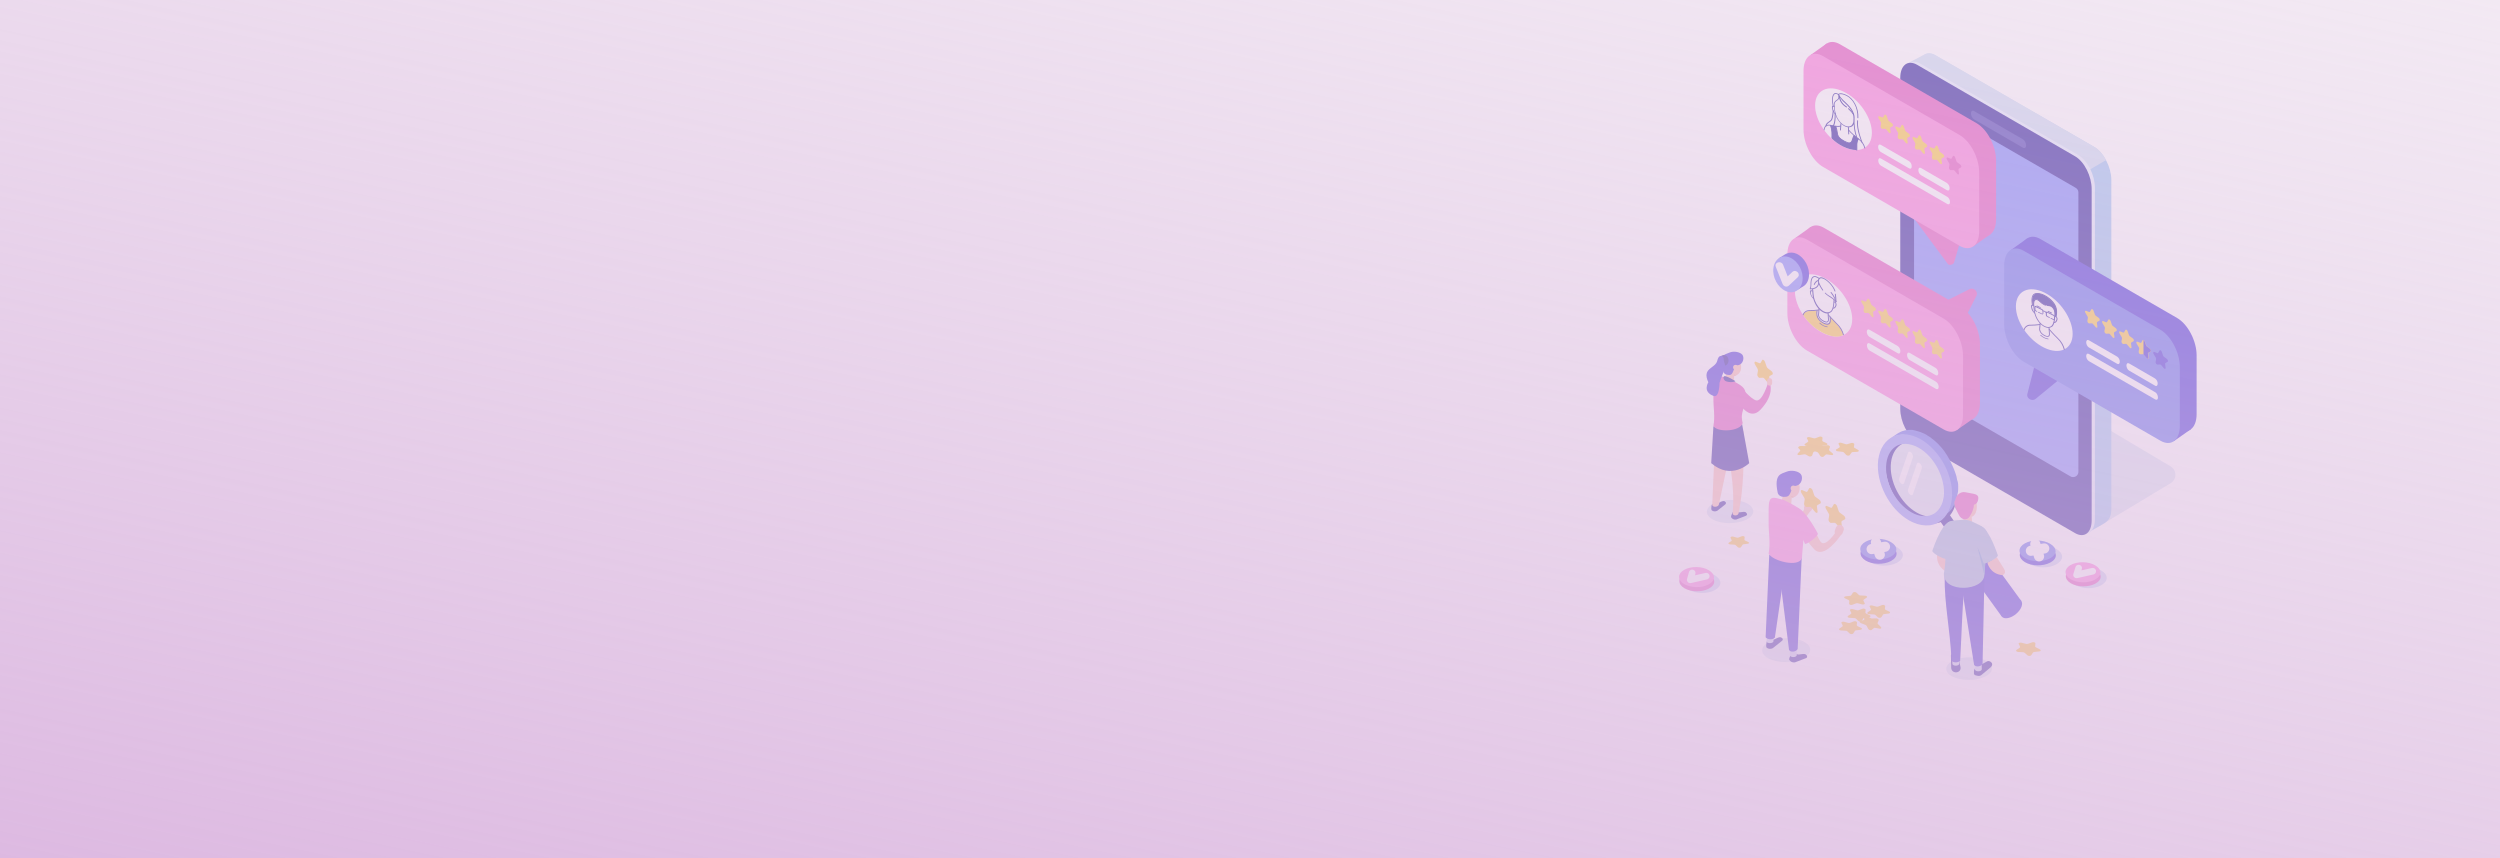<?xml version="1.0" encoding="utf-8"?>
<!-- Generator: Adobe Illustrator 22.0.1, SVG Export Plug-In . SVG Version: 6.00 Build 0)  -->
<svg version="1.1" id="Layer_1" xmlns="http://www.w3.org/2000/svg" xmlns:xlink="http://www.w3.org/1999/xlink" x="0px" y="0px"
	 viewBox="0 0 1920 659" style="enable-background:new 0 0 1920 659;" xml:space="preserve">
<style type="text/css">
	.st0{clip-path:url(#SVGID_2_);}
	.st1{fill:#FFFFFF;}
	.st2{opacity:0.4;fill:#A8C4E5;enable-background:new    ;}
	.st3{fill:url(#Path_328_1_);}
	.st4{fill:#D0E1F4;}
	.st5{fill:#E6F0FF;}
	.st6{fill:#2C1F9C;}
	.st7{fill:#7D8AFF;}
	.st8{fill:#4A3EB5;}
	.st9{fill:url(#Path_335_1_);}
	.st10{fill:url(#Path_336_1_);}
	.st11{fill:url(#Path_337_1_);}
	.st12{fill:#FFCE43;}
	.st13{fill:#FFC2B0;}
	.st14{fill:#4432DB;}
	.st15{fill:#E655BE;}
	.st16{fill:#F09A82;}
	.st17{fill:#FF80DB;}
	.st18{fill:#6271F0;}
	.st19{fill:#2A1C9E;}
	.st20{fill:#8D99FC;}
	.st21{fill:#9EBBDE;}
	.st22{fill:#21DED5;}
	.st23{fill:#C6D2F2;}
	.st24{fill:#3B2AD1;}
	.st25{fill:#6F9ED9;}
	.st26{fill:#FBDDD3;}
	.st27{opacity:0.27;fill:#4A70D6;enable-background:new    ;}
	.st28{fill:none;stroke:#FFFFFF;stroke-width:5.1;stroke-linecap:round;stroke-linejoin:round;}
	.st29{fill:none;stroke:#FFFFFF;stroke-width:7.78;stroke-linecap:round;stroke-linejoin:round;}
	.st30{fill:url(#градиент_1_);}
</style>
<g>
	<defs>
		<rect id="SVGID_1_" width="1920" height="659"/>
	</defs>
	<clipPath id="SVGID_2_">
		<use xlink:href="#SVGID_1_"  style="overflow:visible;"/>
	</clipPath>
	<g id="Слайд_5" class="st0">
		<rect class="st1" width="1920" height="659"/>
		<g id="резидент">
			<g id="Group_114">
				<path id="Path_327" class="st2" d="M1611.3,404.6l55.9-33.6c3.5-2.2,4.6-6.8,2.4-10.3c-0.6-1-1.5-1.8-2.5-2.5l-165.7-98.5
					l-21.8,68.9L1611.3,404.6z"/>
				
					<linearGradient id="Path_328_1_" gradientUnits="userSpaceOnUse" x1="551.88" y1="-126.601" x2="552.516" y2="-126.601" gradientTransform="matrix(232.67 0 0 578.82 -126932.406 73504.578)">
					<stop  offset="0.33" style="stop-color:#D0E1F4"/>
					<stop  offset="0.47" style="stop-color:#CBDEF4"/>
					<stop  offset="0.65" style="stop-color:#BCD6F4"/>
					<stop  offset="0.84" style="stop-color:#A3C9F4"/>
					<stop  offset="0.87" style="stop-color:#9FC7F4"/>
				</linearGradient>
				<path id="Path_328" class="st3" d="M1603.2,409.3l-116.5-77.2c-7.3-4.2-13.2-15.5-13.2-25.2V52.7c0-9.7,5.9-14.2,13.2-10
					l121.6,70.2c7.3,4.2,13.2,15.5,13.2,25.2v253c0,6.4-2.4,9.1-6.4,11.4L1603.2,409.3z"/>
				<path id="Path_329" class="st4" d="M1535.8,170.5c0,0-62.3,145.8-62.3,136.1l-10.2-257l15.3-8.1c2.3-1.1,5.1-0.8,8.1,1
					l121.6,70.2c3.6,2,6.8,5.8,9.2,10.2L1535.8,170.5z"/>
				<path id="Path_330" class="st5" d="M1596.1,408.5l-121.3-70.2c-7.3-4.2-12.9-15.5-12.9-25.2V58.9c0-9.7,5.8-14.2,13-10
					l121.2,70.2c7.3,4.2,12.8,15.5,12.8,25.2v254.2C1608.9,408.2,1603.3,412.7,1596.1,408.5z"/>
				<path id="Path_331" class="st6" d="M1593.6,409.4l-121.3-70.2c-7.3-4.2-12.9-15.5-12.9-25.2V59.8c0-9.7,5.8-14.2,13-10
					l121.2,70.2c7.3,4.2,12.8,15.5,12.8,25.2v254.2C1606.5,409.1,1600.9,413.6,1593.6,409.4z"/>
				<path id="Path_332" class="st7" d="M1590.2,365.9L1472,297.6c-1.2-0.7-2-2-2-3.5V79.5c0-2.2,1.8-4,4-4c0.7,0,1.4,0.2,2,0.5
					l118.2,68.3c1.2,0.7,2,2,2,3.4v214.7c0,2.2-1.8,4-4,4C1591.5,366.5,1590.8,366.3,1590.2,365.9L1590.2,365.9z"/>
				<path id="Path_333" class="st8" d="M1553.6,113.4l-37.5-21.7c-1.3-0.8-2.4-2.8-2.4-4.6l0,0c0-1.8,1.1-2.6,2.4-1.8l37.5,21.7
					c1.3,0.8,2.4,2.8,2.4,4.6l0,0C1556.1,113.4,1555,114.2,1553.6,113.4z"/>
			</g>
			
				<radialGradient id="Path_335_1_" cx="1917.116" cy="130.48" r="22.911" gradientTransform="matrix(1.6 -9.000000e-02 0.14 2.56 -559.33 224.38)" gradientUnits="userSpaceOnUse">
				<stop  offset="0" style="stop-color:#0028A1"/>
				<stop  offset="0.23" style="stop-color:#2041B9"/>
				<stop  offset="0.94" style="stop-color:#7D8AFF"/>
			</radialGradient>
			<path id="Path_335" class="st9" d="M1546.9,155.3c1.8,32.4-13.2,58.7-33.4,58.7c-20.2,0-38-26.3-39.8-58.7s13.2-58.7,33.4-58.7
				C1527.3,96.6,1545.1,122.9,1546.9,155.3z"/>
			
				<radialGradient id="Path_336_1_" cx="2001.123" cy="184.185" r="23.376" gradientTransform="matrix(1.47 -0.1 0.13 1.95 -390.915 358.715)" gradientUnits="userSpaceOnUse">
				<stop  offset="0" style="stop-color:#0028A1"/>
				<stop  offset="0.23" style="stop-color:#2041B9"/>
				<stop  offset="0.94" style="stop-color:#7D8AFF"/>
			</radialGradient>
			<path id="Path_336" class="st10" d="M1596.1,277c1.5,25.2-11.5,39.8-29.2,32.7c-17.7-7.1-33.2-33.2-34.8-58.3
				c-1.6-25.1,11.5-39.8,29.2-32.7C1579,225.7,1594.5,251.8,1596.1,277z"/>
			
				<radialGradient id="Path_337_1_" cx="1576.702" cy="450.221" r="27.332" gradientTransform="matrix(1.34 8.000000e-02 -0.11 1.8 23.065 -133.28)" gradientUnits="userSpaceOnUse">
				<stop  offset="0" style="stop-color:#0028A1"/>
				<stop  offset="0.23" style="stop-color:#2041B9"/>
				<stop  offset="0.94" style="stop-color:#7D8AFF"/>
			</radialGradient>
			<path id="Path_337" class="st11" d="M1532.6,264.1c-1.7,27.2-19.4,49.2-39.6,49.2c-20.2,0-35.2-22-33.6-49.2
				c1.6-27.2,19.4-49.2,39.6-49.2C1519.2,214.9,1534.2,236.9,1532.6,264.1z"/>
			<g id="Group_115">
				<path id="Path_338" class="st12" d="M1355.5,277.9l1.3,3.7c0.2,0.5,0.5,0.9,0.9,1.3l2.8,2.1c1,0.8,1.4,2.4,0.6,2.7l-2,1.1
					c-0.3,0.2-0.4,0.6-0.3,1l0.5,3.5c0.2,1.2-0.9,1.5-1.8,0.4l-2.5-3c-0.3-0.4-0.7-0.6-1.1-0.6l-2.5,0.1c-0.9,0-1.9-1.5-1.8-2.5
					l0.5-3c0-0.5-0.1-1-0.3-1.5l-2-3.4c-0.7-1.2-0.3-2.4,0.6-2l2.8,1.1c0.3,0.2,0.7,0.1,0.9-0.2l1.3-2.2
					C1353.8,275.8,1355,276.6,1355.5,277.9z"/>
				<path id="Path_339" class="st2" d="M1315.5,399c6.6,3.6,17.9,3.7,25.2,0.3c7.3-3.4,7.8-9,1.2-12.6c-6.6-3.6-17.9-3.7-25.2-0.3
					C1309.4,389.8,1308.9,395.4,1315.5,399z"/>
				<path id="Path_340" class="st6" d="M1315.6,386.9l3.9-0.5c2.6-1.2,3.8-2,5-1.4l0.3,0.2c1.1,0.6,1,1.8-0.3,2.6l-5.7,4.5
					c-1.4,0.7-3,0.6-4.2-0.4c0,0-0.6-0.6-0.2-3C1314.6,387.6,1314.5,387.5,1315.6,386.9z"/>
				<path id="Path_341" class="st13" d="M1320.2,387.1c-0.3,2.7-5.2,2.7-5.2,0.6l2.7-62l16.4-4.6L1320.2,387.1z"/>
				<path id="Path_342" class="st6" d="M1332,392.8l3.8,0.7c2.9-0.3,4.3-0.8,5.2,0.2l0.3,0.3c0.9,1,0.4,2-1.1,2.4l-6.8,2.6
					c-1.5,0.3-3.1-0.4-3.9-1.7c0,0-0.4-0.8,0.8-2.9C1330.8,393.1,1330.8,393.1,1332,392.8z"/>
				<path id="Path_343" class="st13" d="M1335.2,394.4c-0.9,2.2-4.6,1.7-4.5-0.1c1.8-21.4-2.3-41.8-7.5-61.5l15.7-1.7
					C1339.4,354.3,1339.3,374.1,1335.2,394.4z"/>
				<path id="Path_344" class="st6" d="M1337.9,325.6l5.5,30.1c0,0-13.6,13.5-29.2,0l1.7-28.2L1337.9,325.6z"/>
				<path id="Path_345" class="st13" d="M1332.6,285.6c-1.2,4.1-4.2,5.2-6.8,2.6s-3.7-8.1-2.5-12.2c1.2-4.1,4.2-5.2,6.8-2.6
					C1332.7,276,1333.8,281.5,1332.6,285.6z"/>
				<path id="Path_346" class="st13" d="M1336.9,284.3c-1.2,4.1-5.6,5.5-8.1,2.9c-2.6-2.6-3.7-8.1-2.5-12.2c1.2-4.1,4.2-5.2,6.8-2.6
					C1335.6,275,1338.1,280.2,1336.9,284.3z"/>
				<path id="Path_347" class="st13" d="M1327,296.1l-0.4-0.1c-1.5-0.4-2.4-1.8-2.1-3.3l1.8-8.4c0.3-1.5,1.8-2.4,3.3-2.1l0.4,0.1
					c1.5,0.4,2.4,1.8,2.1,3.3l-0.6,8.3C1331.3,295.4,1328.5,296.4,1327,296.1z"/>
				<path id="Path_348" class="st14" d="M1323.6,284.9c0,0-0.5,2.9,4.4,3.1c3.9,0.2,2.8-7,6.7-7.5c4.3-0.7,5.1-6,3.4-8.1
					c-1.7-2-6.5-3.1-9.9-1.6C1324.8,272.3,1317.5,273.3,1323.6,284.9z"/>
				<circle id="Ellipse_9" class="st13" cx="1332.9" cy="282.1" r="1.9"/>
				<path id="Path_349" class="st15" d="M1315.9,327.1c1.4-7.6-0.1-13.7,0-21.8c0-14.6-0.7-18.2,7-16l2.2,0.6c1.1,0.3,2.1,0.7,3,1.2
					c10.2,5.2,12.9,6.8,12.5,12.9c0.1,10-4.6,12.1-2.2,20.9C1336.3,331.8,1318.2,332.1,1315.9,327.1z"/>
				<path id="Path_350" class="st16" d="M1332,288.5l-0.4-1c0.6,0.5,1.5,0.8,2.3,0.6C1333.3,288.4,1332.6,288.5,1332,288.5z"/>
				<ellipse id="Ellipse_10" class="st6" cx="1323.9" cy="276.8" rx="3.6" ry="4.1"/>
				<path id="Path_351" class="st14" d="M1323.8,275.6c0-1.2-0.9-2.1-2-2.2c-0.7,0-1.5,0.3-1.9,1c-0.5,0.8-0.8,1.6-1,2.5
					c-1.5,6.4-12.1,5.4-6.9,16.7c0,0-4.8,7.3,4.1,10.5c4.5,1.6,4.5-10.1,4.5-10.1s1.8-5.4,3.6-9.6c0.9-2,0.9-4.2,0-6.2
					C1323.9,277.3,1323.8,276.4,1323.8,275.6z"/>
				<path id="Path_352" class="st6" d="M1325,288.9c-0.6-0.2-1.3,0.2-1.4,0.9c0,0.2,0,0.4,0,0.5c0.2,1.3,1.2,2.4,2.5,2.7
					c2.1,0.6,4.2,0.6,6.3,0.1c0.2,0,0.3-0.2,0.3-0.4c0,0,0,0,0,0c0-0.1-0.1-0.2-0.2-0.2C1331,291.6,1327.6,289.5,1325,288.9z"/>
				<path id="Path_353" class="st15" d="M1331.3,301.9c0,0,10,24.3,20.9,12.6c10.9-11.7,7.1-19.9,7.1-19.9l-1.5-0.4
					c0,0-4.4,14.7-9.2,13.3c-4.7-1.5-11.2-10.5-13.4-10.9C1333,296,1331.3,301.9,1331.3,301.9z"/>
				<path id="Path_354" class="st13" d="M1359.1,296.2L1359.1,296.2c-1.1,0-1.9-0.9-1.9-1.9v-2c0-1.1,0.9-1.9,1.9-1.9l0,0l0,0
					c1.1,0,1.9,0.9,1.9,1.9l0,0v2C1361,295.4,1360.1,296.2,1359.1,296.2z"/>
			</g>
			<path id="Path_355" class="st15" d="M1466.3,162.8l29.7,40c0.9,1.3,4.2,0.4,4.7-1.1l6.9-23.7L1466.3,162.8z"/>
			<path id="Path_356" class="st15" d="M1489.8,233.5l22.7-11.4c2-1,4.4-0.1,5.4,1.9c0.4,0.9,0.5,1.9,0.2,2.8l-14.1,27.8l-3.6-3.1
				l-6.6-10.2L1489.8,233.5z"/>
			<path id="Path_357" class="st14" d="M1583,290.2l-19.6,16.1c-1.8,1.4-4.3,1-5.7-0.7c-0.6-0.7-0.9-1.7-0.8-2.6l7.7-30.2l4.3,2.3
				l8.7,8.5L1583,290.2z"/>
			<g id="Group_116">
				<path id="Path_358" class="st15" d="M1518,179.7l-104.9-60.6c-8.3-4.8-15-17.6-15-28.7V45.4c0-11,6.7-16.2,15-11.4L1518,94.6
					c8.3,4.8,15,17.6,15,28.7v45.1C1533,179.5,1526.3,184.5,1518,179.7z"/>
				<path id="Path_359" class="st15" d="M1390.7,42.1l12.2-8.7l125.8,146.5l-13.4,9.4L1390.7,42.1z"/>
				<path id="Path_360" class="st17" d="M1505,188.8l-104.9-60.6c-8.3-4.8-15-17.6-15-28.7V54.5c0-11,6.7-16.2,15-11.4l104.9,60.6
					c8.3,4.8,15,17.6,15,28.7v45.1C1520.1,188.5,1513.3,193.6,1505,188.8z"/>
			</g>
			<g id="Group_136">
				<g id="Group_117">
					<path id="Path_361" class="st1" d="M1437.6,102.2c-0.1,11.7-9.9,16.4-21.9,10.5c-12.1-5.9-21.8-20.1-21.7-31.8
						c0.1-11.7,9.9-16.4,21.9-10.5C1428,76.2,1437.7,90.5,1437.6,102.2z"/>
				</g>
				<g id="Group_118">
					<path id="Path_362" class="st6" d="M1405.8,96.2c1,3.3,1.4,6.8,1.1,10.3c4.9,4.7,11.9,8.6,19.1,8.8c0,0-0.2-7.5,1.2-8.1
						l-0.1-0.8l-3.2-2.5l-1.8,4.8c0,0-1.3,2.5-5.5-0.2s-5-3.6-5.3-5.4s-1.4-6.2-1.4-6.2L1405.8,96.2z"/>
				</g>
				<g id="Group_119">
					<path id="Path_363" class="st6" d="M1419.9,103.3L1419.9,103.3c-0.2,0-0.4-0.2-0.4-0.4l-0.3-5.2c0-0.1,0.1-0.3,0.2-0.3
						c0,0,0,0,0,0c0,0,0.1,0,0.1,0c0.2,0,0.4,0.2,0.4,0.4l0.3,5.2C1420.1,103.2,1420,103.3,1419.9,103.3z"/>
				</g>
				<g id="Group_120">
					<path id="Path_364" class="st6" d="M1413.5,100.2h-0.1c-0.2,0-0.3-0.2-0.3-0.4l0.4-4.9c0-0.2,0.2-0.3,0.4-0.2
						c0.2,0,0.3,0.2,0.3,0.4l-0.4,4.9C1413.8,100.1,1413.7,100.2,1413.5,100.2C1413.5,100.2,1413.5,100.2,1413.5,100.2z"/>
				</g>
				<g id="Group_121">
					<path id="Path_365" class="st6" d="M1409.7,87.9c-0.1,0-0.2,0-0.2-0.1c-0.1-0.1-1.8-1.2-2.4-4.3c-0.3-1.2-0.2-1.9,0.3-2.2
						s1,0,1.3,0.2c0.2,0.1,0.2,0.3,0.2,0.5c0,0,0,0,0,0c-0.1,0.2-0.3,0.2-0.5,0.1c-0.1-0.1-0.4-0.2-0.6-0.1
						c-0.2,0.1-0.3,0.3-0.1,1.6c0.6,2.7,2,3.7,2.1,3.8c0.2,0.1,0.2,0.3,0.2,0.5C1409.9,87.8,1409.8,87.9,1409.7,87.9z"/>
				</g>
				<g id="Group_122">
					<path id="Path_366" class="st6" d="M1432.2,114c-0.2,0-0.4-0.2-0.4-0.3c-0.6-2.7-2.2-5-4.9-7c-5.6-4.2-7.3-6.6-7.3-6.6
						c-0.1-0.1-0.1-0.3,0.1-0.4c0.2-0.1,0.4,0,0.5,0.2l0,0c0,0,1.7,2.4,7.1,6.4c2.9,2.1,4.5,4.5,5.2,7.4c0,0.1,0,0.3-0.2,0.3
						C1432.2,114,1432.2,114,1432.2,114L1432.2,114z"/>
				</g>
				<g id="Group_123">
					<path id="Path_367" class="st6" d="M1401,100.1h-0.1c-0.2-0.1-0.3-0.2-0.3-0.4c0.4-3.2,2.3-4.5,5.7-3.7c5.4,1.3,7,0.5,7,0.5
						c0.2-0.1,0.4,0,0.5,0.2c0.1,0.1,0.1,0.3-0.1,0.4c-0.1,0.1-1.8,0.9-7.5-0.5c-3-0.7-4.6,0.3-5,3.2
						C1401.2,100,1401.1,100.1,1401,100.1C1401,100.1,1401,100.1,1401,100.1L1401,100.1z"/>
				</g>
				<g id="Group_124">
					<path id="Path_368" class="st6" d="M1406.9,106.2L1406.9,106.2c-0.2,0-0.3-0.2-0.3-0.4v-4.2c-0.1-1.8-0.5-3.6-1.1-5.3
						c-0.1-0.2,0-0.4,0.2-0.4c0.2,0,0.4,0.1,0.4,0.3c0.7,1.8,1.1,3.7,1.1,5.6v4.3C1407.2,106.1,1407,106.2,1406.9,106.2z"/>
				</g>
				<g id="Group_125">
					<path id="Path_369" class="st6" d="M1426,115.6L1426,115.6c-0.3,0-0.4-0.2-0.4-0.4v-4.3c0-1.6,0.4-3.1,1.2-4.5
						c0.1-0.1,0.3-0.2,0.5-0.1l0,0c0.2,0.1,0.2,0.3,0.2,0.5c-0.7,1.3-1.1,2.7-1.1,4.2v4.3C1426.3,115.5,1426.2,115.6,1426,115.6z"/>
				</g>
				<g id="Group_126">
					<path id="Path_370" class="st6" d="M1420.4,110.2c-1.1,0-2.5-0.7-4.1-1.5c-3.5-1.7-5.3-3.9-5.6-6.8c-0.2-1.7-0.6-3.3-1.1-4.9
						c-0.1-0.2,0-0.4,0.2-0.4c0.2,0,0.4,0.1,0.4,0.3c0.6,1.6,1,3.4,1.2,5.1c0.2,2.6,1.9,4.6,5.1,6.1c2,1,3.3,1.6,4.3,1.3
						c0.5-0.2,1-0.7,1.3-1.6c0.4-1.4,0.9-2.7,1.5-4c0.1-0.1,0.2-0.2,0.4-0.1c0,0,0,0,0,0c0,0,0,0,0.1,0c0.2,0.1,0.3,0.3,0.2,0.5
						c0,0-0.6,1.6-1.5,4c-0.2,0.8-0.8,1.6-1.6,1.9C1420.9,110.1,1420.7,110.2,1420.4,110.2z"/>
				</g>
				<g id="Group_127">
					<path id="Path_371" class="st6" d="M1426.1,106c-0.2,0-0.3-0.1-0.4-0.3c-1.2-3.3-1.9-6.8-2-10.3c-0.2,0.4-0.4,0.7-0.6,1
						c-0.4,0.5-0.9,0.9-1.6,1.1c-2.6,1.1-6.7-0.9-9.3-4.5c-0.7-0.9-1.3-1.9-1.8-2.9c-1.1-2.6-1.8-5.3-1.9-8.1
						c-0.5-3.1,0.4-4.3,2.4-5.5c1.7-1,0.8-3.6,0.8-3.7c-0.1-0.1,0-0.3,0.1-0.4l0,0c0.2,0,0.4,0.1,0.4,0.2c1,1.7,2.3,3.2,3.7,4.6
						c0.3,0.3,0.5,0.5,0.9,0.8c2.9,2.7,7.8,7.3,7.5,13c-0.3,4.9,0.4,9.9,2,14.5C1426.3,105.7,1426.3,106,1426.1,106L1426.1,106z
						 M1412.5,74.2c0.2,1.1-0.3,2.2-1.3,2.8c-1.8,1.1-2.6,2.1-2.2,4.9V82c0.1,2.7,0.7,5.4,1.8,7.9c0.5,1,1,1.9,1.7,2.8
						c2.4,3.3,6.1,5.2,8.5,4.2c0.5-0.2,1-0.5,1.3-0.9c0.5-0.7,0.8-1.4,1.1-2.2c0-0.9,0-1.9,0.1-2.9c0.3-5.4-4.5-9.8-7.3-12.4
						c-0.3-0.3-0.6-0.6-0.9-0.8C1414.4,76.6,1413.4,75.4,1412.5,74.2z"/>
				</g>
				<g id="Group_128">
					<path id="Path_372" class="st6" d="M1430.1,109.6c-0.2,0-0.3-0.1-0.4-0.3c-0.2-0.4-4.3-10.3-3.4-16.7c0-0.2,0.2-0.3,0.4-0.2
						c0.2,0.1,0.3,0.2,0.3,0.4c-0.9,6.2,3.3,16.3,3.3,16.4S1430.3,109.6,1430.1,109.6C1430.1,109.6,1430.1,109.6,1430.1,109.6z"/>
				</g>
				<g id="Group_129">
					<path id="Path_373" class="st6" d="M1426.9,90.8h-0.1c-0.2,0-0.3-0.2-0.3-0.4c0.4-8-3.8-14.5-8.2-16.7c-4.6-2.4-6.1-1-6.1-0.9
						c-0.2,0.1-0.4,0.1-0.5-0.1c0,0,0,0,0,0c-0.1-0.1-0.1-0.3,0-0.4c0.1-0.1,1.7-1.8,6.9,0.9c4.6,2.4,9,9.1,8.6,17.5
						C1427.2,90.7,1427,90.8,1426.9,90.8z"/>
				</g>
				<g id="Group_130">
					<path id="Path_374" class="st6" d="M1407.9,81.5L1407.9,81.5c-0.2,0-0.4-0.2-0.4-0.3c-1.8-9.5,1.9-9.8,2.3-9.8
						c0.9,0.1,1.7,0.5,2.4,1.1c0.1,0.1,0.2,0.3,0.1,0.4c0,0,0,0,0,0c0,0,0,0-0.1,0.1c-0.1,0.1-0.3,0.1-0.5-0.1l0,0
						c-0.5-0.5-1.1-0.8-1.8-0.9l0,0c-0.2,0-3.5,0.1-1.8,9.1C1408.2,81.4,1408.1,81.5,1407.9,81.5z"/>
				</g>
				<g id="Group_131">
					<path id="Path_375" class="st6" d="M1408.1,97c-0.1,0-0.2,0-0.2-0.1c-0.2-0.1-0.2-0.3-0.2-0.5c1.7-2.9,1.3-9.1,1.3-9.1
						c0-0.1,0.1-0.3,0.2-0.3c0,0,0,0,0,0h0.1c0.2,0,0.4,0.2,0.4,0.4c0,0.3,0.4,6.5-1.3,9.4C1408.3,96.9,1408.2,97,1408.1,97z"/>
				</g>
				<g id="Group_132">
					<path id="Path_376" class="st6" d="M1423.8,88.6c-0.1,0-0.3-0.1-0.4-0.2c-1.1-1.8-2.4-3.3-4-4.7c-0.2-0.1-0.2-0.3-0.1-0.5
						c0,0,0,0,0,0l0,0c0.1-0.1,0.3-0.1,0.5,0c1.7,1.4,3.1,3.1,4.2,5c0.1,0.1,0.1,0.3-0.1,0.4h-0.1L1423.8,88.6z"/>
				</g>
				<g id="Group_133">
					<path id="Path_377" class="st6" d="M1418,82.5c-0.1,0-0.2,0-0.2-0.1c-0.3-0.2-0.6-0.4-0.9-0.6c-2.7-1.9-4.5-4.9-4.7-8.2
						c0-0.1,0.1-0.3,0.3-0.3c0,0,0,0,0,0h0.1c0.2,0,0.3,0.2,0.4,0.4c0.3,3,1.9,5.8,4.4,7.5c0.3,0.2,0.6,0.5,1,0.7
						c0.2,0.1,0.2,0.3,0.1,0.5c0,0,0,0,0,0l0,0C1418.2,82.4,1418.1,82.5,1418,82.5z"/>
				</g>
				<g id="Group_134">
					<path id="Path_378" class="st6" d="M1402.4,97.1h-0.1c-0.2,0-0.3-0.2-0.3-0.4c0.1-1.6,1.3-2.5,2.5-3.3c0.6-0.4,1.1-0.8,1.6-1.3
						c1-1.3,1.5-7,1.5-7.1c0-0.2,0.2-0.3,0.4-0.2c0.2,0,0.3,0.2,0.3,0.4c0,0.2-0.4,5.9-1.6,7.3c-0.5,0.5-1,1-1.7,1.4
						c-1.1,0.8-2.2,1.6-2.3,2.9C1402.7,96.9,1402.6,97.1,1402.4,97.1C1402.4,97.1,1402.4,97.1,1402.4,97.1z"/>
				</g>
				<g id="Group_135">
					<path id="Path_379" class="st6" d="M1420.1,111.6L1420.1,111.6c-2.7-0.5-5.2-1.7-7.2-3.5c-0.1-0.1-0.2-0.3-0.1-0.4
						c0.1-0.1,0.3-0.2,0.4-0.1c0,0,0.1,0.1,0.1,0.1c1.9,1.7,4.2,2.8,6.7,3.2c0.2,0,0.3,0.2,0.3,0.4
						C1420.4,111.5,1420.3,111.6,1420.1,111.6z"/>
				</g>
			</g>
			<g id="Group_137">
				<path id="Path_380" class="st14" d="M1672,329.4l-104.9-60.6c-8.3-4.8-15-17.6-15-28.7V195c0-11,6.7-16.2,15-11.4l104.9,60.6
					c8.3,4.8,15,17.6,15,28.7V318C1687,329.1,1680.4,334.1,1672,329.4z"/>
				<path id="Path_381" class="st14" d="M1544.8,191.7l12.2-8.7l125.8,146.5l-13.4,9.4L1544.8,191.7z"/>
				<path id="Path_382" class="st18" d="M1659.1,338.4l-104.9-60.6c-8.3-4.8-15-17.6-15-28.7V204c0-11,6.7-16.2,15-11.4l104.9,60.6
					c8.3,4.8,15,17.6,15,28.7v45.1C1674.1,338.2,1667.4,343.2,1659.1,338.4z"/>
			</g>
			<g id="Group_155">
				<g id="Group_138">
					<path id="Path_383" class="st1" d="M1591.8,256.5c-0.1,11.7-9.9,16.4-21.9,10.5c-12.1-5.9-21.8-20.1-21.7-31.8
						c0.1-11.7,9.9-16.4,21.9-10.5C1582.1,230.6,1591.8,244.8,1591.8,256.5z"/>
				</g>
				<g id="Group_139">
					<path id="Path_384" class="st6" d="M1561.7,234.5l-0.7-0.4c0,0-0.3-1.9-0.3-2c0-0.1-1.2-8.3,6-6.4c7.2,1.9,11.3,8.4,11.3,8.4
						s2.7,4.3,0.9,9.1l-0.9-0.6c0,0,1-5.5-2.9-7.5l-2.7-0.3c0,0-3.1-0.5-6.4-3.8C1562.7,227.7,1561.5,231.2,1561.7,234.5z"/>
				</g>
				<g id="Group_140">
					<path id="Path_385" class="st6" d="M1573.2,251.8c-2.5,0-5.6-1.9-7.7-4.8c-0.7-0.9-1.3-1.9-1.8-2.9c-1-2.2-1.7-4.6-1.9-7.1
						c0-0.1-0.1-0.6-0.1-1.1c-0.1-1-0.2-1.4-0.2-1.5c0-0.1,0.1-0.3,0.3-0.3c0,0,0,0,0,0h0.1c0.2,0,0.3,0.2,0.3,0.4
						c0,0.1,0.1,0.9,0.2,1.5c0.1,0.6,0.1,1,0.1,1.1c0.2,2.4,0.8,4.7,1.8,6.8c0.5,1,1.1,1.9,1.7,2.8c2.4,3.3,6.1,5.2,8.5,4.2
						c0.5-0.2,1-0.5,1.3-0.9c1-1.2,1.6-3.2,1.7-5.8c0-0.1,0.1-0.3,0.2-0.9c0.1-0.4,0.2-0.8,0.2-0.9s0.2-0.3,0.4-0.2
						c0.2,0.1,0.3,0.2,0.3,0.4c0,0.1-0.1,0.3-0.2,1c-0.1,0.3-0.1,0.8-0.1,0.8c-0.2,2.7-0.8,4.7-1.8,6.1
						C1575.5,251.3,1574.4,251.8,1573.2,251.8L1573.2,251.8z"/>
				</g>
				<g id="Group_141">
					<path id="Path_386" class="st6" d="M1577.8,248c-0.1,0-0.2,0-0.3-0.1c-0.2,0-0.3-0.2-0.3-0.4c0-0.2,0.2-0.3,0.4-0.2
						c0.1,0,1.1,0.2,1.7-1.7c0.2-0.6,0.2-1.2-0.1-1.8c-0.2-0.3-0.4-0.5-0.8-0.6c-0.2-0.1-0.3-0.2-0.3-0.4c0-0.2,0.2-0.3,0.4-0.2l0,0
						c0.5,0.2,1,0.5,1.3,1c0.4,0.7,0.5,1.5,0.2,2.3C1579.4,247.8,1578.3,248,1577.8,248z"/>
				</g>
				<g id="Group_142">
					<path id="Path_387" class="st6" d="M1562.6,240.7c-0.1,0-0.2,0-0.2-0.1c-1.3-1.1-2.2-2.6-2.4-4.3c-0.3-1.3-0.2-1.9,0.3-2.2
						c0.5-0.3,1,0,1.3,0.2c0.2,0.1,0.2,0.3,0.2,0.5c-0.1,0.1-0.3,0.2-0.4,0.1l0,0l0,0c-0.1-0.1-0.4-0.2-0.6-0.1
						c-0.2,0.1-0.3,0.3-0.1,1.6c0.6,2.7,2,3.7,2.1,3.8c0.2,0.1,0.2,0.3,0.2,0.5C1562.9,240.7,1562.8,240.7,1562.6,240.7z"/>
				</g>
				<g id="Group_143">
					<path id="Path_388" class="st6" d="M1572.6,258.7c-0.8-0.1-1.6-0.3-2.3-0.6c-4.6-2.3-4.2-5.6-4.2-5.6l0.4-4.3
						c0-0.2,0.2-0.3,0.4-0.2c0.2,0.1,0.3,0.2,0.3,0.4l-0.4,4.3c0,0.1-0.3,2.8,3.7,4.8c1.2,0.6,2.1,0.8,2.6,0.4
						c0.7-0.4,0.5-1.6,0.5-1.7l-0.3-4.5c0-0.2,0.1-0.3,0.3-0.3c0,0,0,0,0,0l0,0c0.2,0,0.4,0.2,0.4,0.4l0.3,4.5
						c0,0.1,0.2,1.6-0.8,2.2C1573.2,258.6,1572.9,258.7,1572.6,258.7z"/>
				</g>
				<g id="Group_144">
					<path id="Path_389" class="st6" d="M1567,236.5l-2.6-1.2c-0.2-0.1-0.3-0.3-0.3-0.5l0,0c0-0.2,0.2-0.3,0.3-0.2l2.6,1.3
						c0.2,0.1,0.3,0.3,0.3,0.5l0,0C1567.4,236.5,1567.2,236.6,1567,236.5z"/>
				</g>
				<g id="Group_145">
					<path id="Path_390" class="st6" d="M1575.6,240.7l-2.6-1.2c-0.2-0.1-0.3-0.3-0.3-0.5l0,0c0-0.2,0.2-0.3,0.3-0.2l2.6,1.2
						c0.2,0.1,0.3,0.3,0.3,0.5l0,0C1576,240.7,1575.8,240.8,1575.6,240.7z"/>
				</g>
				<g id="Group_146">
					<path id="Path_391" class="st6" d="M1585.4,268.7c-0.2,0-0.4-0.2-0.4-0.3c-0.8-3.1-2.5-6-4.8-8.2c-3.6-3.5-6.7-7.1-6.7-7.1
						c-0.1-0.1-0.1-0.3,0-0.5c0.2-0.1,0.4-0.1,0.5,0.1c0,0,0,0,0,0l0,0c0.1,0.1,3.1,3.6,6.7,7.1c2.5,2.3,4.2,5.3,5.1,8.6
						C1585.8,268.5,1585.7,268.7,1585.4,268.7L1585.4,268.7z"/>
				</g>
				<g id="Group_147">
					<path id="Path_392" class="st6" d="M1554.6,253.7c-0.1,0-0.1,0-0.2-0.1c-0.2-0.1-0.3-0.3-0.2-0.4c0.6-2.4,2.8-4,5.2-3.8h0.2
						c2.3,0,4.6-0.2,6.9-0.5c0.2,0,0.4,0.1,0.4,0.3c0.1,0.2-0.1,0.4-0.2,0.4c-2.3,0.3-4.7,0.5-7,0.5h-0.2c-2.2-0.1-4.2,1.3-4.7,3.4
						C1554.8,253.6,1554.7,253.7,1554.6,253.7C1554.6,253.7,1554.6,253.7,1554.6,253.7L1554.6,253.7z"/>
				</g>
				<g id="Group_148">
					<path id="Path_393" class="st6" d="M1573.1,260.6L1573.1,260.6c-1.1-0.1-2.1-0.4-3-0.9c-1.1-0.5-2.1-1.2-3-2
						c-0.1-0.1-0.2-0.3-0.1-0.4c0.1-0.1,0.3-0.2,0.4-0.1c0,0,0,0,0,0c0,0,0.1,0.1,0.1,0.1c0.8,0.8,1.7,1.4,2.7,1.9
						c0.8,0.5,1.7,0.7,2.6,0.8c0.2,0,0.4,0.2,0.4,0.3C1573.4,260.4,1573.3,260.6,1573.1,260.6z"/>
				</g>
				<g id="Group_149">
					<path id="Path_394" class="st6" d="M1568.5,241.5c-0.2,0-0.4-0.1-0.5-0.2l-2.6-1.2c-0.2-0.1-0.2-0.3-0.2-0.4
						c0.1-0.1,0.2-0.2,0.4-0.1l0.1,0l2.6,1.3c0.1,0,0.2,0.1,0.3,0.1c0.1-0.1,0.1-0.1,0.1-0.2V239c0-0.4-0.3-0.7-0.6-0.9l-4.5-2.2
						c-0.1,0-0.2-0.1-0.3-0.1c-0.1,0.1-0.1,0.1-0.1,0.2v1.7c0,0.4,0.3,0.7,0.6,0.9l0.6,0.3c0.2,0.1,0.2,0.3,0.2,0.4
						c-0.1,0.1-0.2,0.2-0.4,0.1l-0.1,0l-0.6-0.3c-0.6-0.3-1.1-0.9-1.1-1.6v-1.8c0-0.3,0.1-0.6,0.4-0.7c0.3-0.1,0.6-0.1,0.9,0.1
						l4.5,2.2c0.6,0.3,1.1,0.9,1.1,1.6v1.7c0,0.3-0.1,0.6-0.4,0.7C1568.8,241.5,1568.7,241.5,1568.5,241.5z"/>
				</g>
				<g id="Group_150">
					<path id="Path_395" class="st6" d="M1577.3,245.8c-0.2,0-0.4-0.1-0.5-0.2l-1.8-0.9c-0.2-0.1-0.2-0.3-0.2-0.4
						c0.1-0.1,0.2-0.2,0.4-0.1c0,0,0,0,0,0h0.1l1.8,0.9c0.1,0,0.2,0.1,0.3,0.1c0.1-0.1,0.1-0.1,0.1-0.2v-1.7c0-0.4-0.3-0.7-0.6-0.9
						l-4.5-2.2c-0.1,0-0.2-0.1-0.3-0.1c-0.1,0.1-0.1,0.1-0.1,0.2v1.7c0,0.4,0.3,0.7,0.6,0.9l1.5,0.7c0.2,0.1,0.3,0.3,0.2,0.4
						c-0.1,0.1-0.2,0.2-0.4,0.1c0,0,0,0-0.1,0l-1.5-0.7c-0.6-0.3-1.1-0.9-1.1-1.6v-1.7c0-0.3,0.1-0.6,0.4-0.7
						c0.3-0.1,0.6-0.1,0.9,0.1l4.5,2.2c0.6,0.3,1.1,0.9,1.1,1.6v1.7c0,0.3-0.1,0.6-0.4,0.7C1577.6,245.8,1577.5,245.8,1577.3,245.8z
						"/>
				</g>
				<g id="Group_151">
					<path id="Path_396" class="st6" d="M1578.2,242.8h-0.1c-0.2-0.1-0.3-0.2-0.3-0.4c0.2-1.5,0-2.9-0.5-4.3c-0.6-1.6-2.3-3-3.6-3
						c-0.4,0-0.9,0-1.3-0.1c-0.2,0-0.3-0.2-0.3-0.4c0-0.1,0.1-0.3,0.3-0.3c0,0,0,0,0,0h0.1c0.4,0.1,0.8,0.1,1.1,0.1
						c1.6-0.1,3.7,1.6,4.4,3.5c0.6,1.5,0.8,3.1,0.5,4.7C1578.4,242.8,1578.3,242.8,1578.2,242.8z"/>
				</g>
				<g id="Group_152">
					<path id="Path_397" class="st6" d="M1561.9,234.9L1561.9,234.9c-0.2,0-0.4-0.1-0.4-0.3c0-0.1-0.4-2.5,0.6-4.1
						c0.3-0.5,0.9-0.9,1.6-0.8h0.1c1.1,0.1,2.1,0.6,2.9,1.5c1,1.1,2.2,1.9,3.6,2.6c0.2,0.1,0.5,0.2,0.7,0.3c0.2,0.1,0.3,0.2,0.3,0.4
						c0,0.1-0.2,0.2-0.4,0.2l-0.1,0c-0.3-0.1-0.5-0.2-0.8-0.3c-1.4-0.7-2.7-1.7-3.8-2.8c-0.6-0.7-1.4-1.1-2.3-1.2
						c-0.4,0-0.9,0.2-1.1,0.5c-0.9,1.5-0.5,3.8-0.5,3.8C1562.3,234.8,1562.1,234.9,1561.9,234.9z"/>
				</g>
				<g id="Group_153">
					<path id="Path_398" class="st6" d="M1579.1,243.6c-0.1,0-0.1,0-0.2-0.1c-0.2-0.1-0.3-0.2-0.3-0.4c0.9-3.8,0.5-7-1.5-9.8
						c-2.3-3.4-7-6.6-10.9-7.4c-1.3-0.3-3.2-0.4-4.3,0.8c-2,2-0.8,7.6-0.7,7.6c0,0.1,0,0.3-0.1,0.3c0,0,0,0,0,0c0,0-0.1,0-0.1,0
						c-0.2,0-0.4-0.1-0.4-0.3c-0.1-0.2-1.3-5.9,0.9-8.2c1-1,2.7-1.3,4.9-0.9c4.1,0.8,8.9,4.1,11.4,7.8c2,3,2.5,6.4,1.6,10.3
						C1579.4,243.5,1579.3,243.6,1579.1,243.6L1579.1,243.6z"/>
				</g>
				<g id="Group_154">
					<path id="Path_399" class="st6" d="M1571.5,240.5c-0.1,0-0.2-0.1-0.3-0.2c-1.1-1.4-2-1.1-2-1.1c-0.2,0-0.4-0.1-0.5-0.2
						c-0.1-0.1-0.1-0.3,0-0.4c0,0,0,0,0,0c0,0,0,0,0.1,0c0.1,0,1.3-0.5,2.9,1.3c0.1,0.1,0.1,0.3,0,0.5
						C1571.7,240.5,1571.6,240.5,1571.5,240.5z"/>
				</g>
			</g>
			<g id="Group_156">
				<path id="Path_400" class="st15" d="M1505.7,320.7l-105-60.6c-8.3-4.8-15-17.6-15-28.7v-45.1c0-11,6.7-16.2,15-11.4l104.9,60.6
					c8.3,4.8,15,17.6,15,28.7v45.1C1520.7,320.4,1514,325.5,1505.7,320.7z"/>
				<path id="Path_401" class="st15" d="M1378.4,183l12.2-8.7l125.8,146.5l-13.4,9.4L1378.4,183z"/>
				<path id="Path_402" class="st17" d="M1492.7,329.8l-105-60.6c-8.3-4.8-15-17.6-15-28.7v-45.1c0-11,6.7-16.2,15-11.4l104.9,60.6
					c8.3,4.8,15,17.6,15,28.7v45.1C1507.7,329.4,1501,334.6,1492.7,329.8z"/>
			</g>
			<g id="Group_173">
				<g id="Group_157">
					<path id="Path_403" class="st1" d="M1422.5,245.3c-0.1,11.8-10,16.5-22.1,10.6c-12.1-5.9-21.9-20.3-21.9-32.1
						c0.1-11.8,10-16.5,22.1-10.6C1412.8,219.1,1422.6,233.5,1422.5,245.3z"/>
				</g>
				<g id="Group_158">
					<path id="Path_404" class="st12" d="M1392.4,238.7c0,0-6.1-0.5-7.7,3c8.8,13.9,25.3,19.8,31,15.4c-0.3-1-0.7-2-1.2-2.9
						c-1.5-2.5-3.4-4.8-5.4-7l-3.8-3.9c1,5-0.4,7-5,4.8c-3.9-1.9-5.5-5.1-5-9.5L1392.4,238.7z"/>
				</g>
				<g id="Group_159">
					<path id="Path_405" class="st6" d="M1403.5,240.8c-2.5,0-5.7-1.9-7.8-4.9c-0.7-0.9-1.3-1.9-1.8-3c-1.1-2.2-1.7-4.6-1.9-7.1
						c0-0.1-0.1-0.6-0.1-1.2c-0.1-1.4-0.2-2.4-0.2-2.5c0-0.1,0.1-0.3,0.3-0.3h0.1c0.2,0,0.3,0.2,0.4,0.4c0,0.1,0.1,1.5,0.2,2.4
						c0.1,0.6,0.1,1.1,0.1,1.2c0.2,3.5,1.5,6.8,3.6,9.6c2.4,3.3,6.1,5.2,8.5,4.2c0.5-0.2,1-0.5,1.4-0.9c1-1.2,1.6-3.3,1.7-5.9
						c0-0.1,0.1-0.6,0.1-1.1c0.1-0.8,0.1-1.6,0.1-1.6c0-0.2,0.2-0.3,0.4-0.3c0.2,0,0.3,0.2,0.3,0.4c0,0.1-0.1,0.7-0.1,1.7
						c-0.1,0.6-0.1,1.1-0.1,1.1c-0.2,2.7-0.8,4.8-1.8,6.1c-0.4,0.5-1,0.9-1.6,1.1C1404.7,240.7,1404.1,240.8,1403.5,240.8z"/>
				</g>
				<g id="Group_160">
					<path id="Path_406" class="st6" d="M1408.1,237c-0.1,0-0.2,0-0.3-0.1c-0.2,0-0.3-0.2-0.3-0.4c0-0.2,0.2-0.3,0.4-0.2
						c0.1,0,1.1,0.2,1.7-1.7c0.2-0.6,0.2-1.2-0.1-1.8c-0.2-0.3-0.4-0.5-0.8-0.6c-0.2-0.1-0.3-0.2-0.3-0.4c0-0.2,0.2-0.3,0.4-0.2l0,0
						c0.5,0.2,1,0.5,1.3,1c0.4,0.7,0.5,1.5,0.2,2.3C1409.7,236.7,1408.6,237,1408.1,237z"/>
				</g>
				<g id="Group_161">
					<path id="Path_407" class="st6" d="M1392.9,229.6c-0.1,0-0.1,0-0.2-0.1c-0.1-0.1-1.8-1.2-2.5-4.3c-0.3-1.2-0.2-1.9,0.3-2.2
						c0.5-0.3,1,0,1.3,0.2c0.2,0.1,0.2,0.3,0.2,0.5c0,0,0,0,0,0c-0.1,0.2-0.3,0.2-0.5,0.1l0,0c-0.1-0.1-0.4-0.2-0.6-0.1
						c-0.2,0.1-0.3,0.3-0.1,1.6c0.2,1.5,1,2.8,2.1,3.8c0.2,0.1,0.2,0.3,0.2,0.5C1393,229.5,1393,229.6,1392.9,229.6z"/>
				</g>
				<g id="Group_162">
					<path id="Path_408" class="st6" d="M1402.9,247.7c-0.8,0-1.6-0.3-2.3-0.6c-4.7-2.3-4.3-5.6-4.3-5.7l0.4-4.3
						c0-0.2,0.2-0.3,0.3-0.2c0,0,0,0,0.1,0c0.2,0.1,0.3,0.2,0.3,0.4l-0.4,4.3c0,0.1-0.3,2.8,3.8,4.8c1.3,0.6,2.1,0.8,2.6,0.4
						c0.7-0.4,0.5-1.7,0.5-1.7l-0.3-4.6c0-0.2,0.1-0.3,0.3-0.3l0,0c0.2,0,0.4,0.2,0.4,0.4l0.3,4.5c0,0.1,0.2,1.6-0.8,2.2
						C1403.6,247.6,1403.2,247.7,1402.9,247.7z"/>
				</g>
				<g id="Group_163">
					<path id="Path_409" class="st6" d="M1415.8,257.4c-0.2,0-0.4-0.2-0.4-0.3c-0.8-3-2.5-5.7-4.7-7.9c-3.6-3.5-6.7-7.1-6.8-7.2
						c-0.1-0.1-0.1-0.3,0-0.5c0.2-0.1,0.4-0.1,0.5,0.1l0,0c0.1,0.1,3.2,3.6,6.7,7.1c2.4,2.2,4.1,5.1,5,8.3
						C1416.1,257.3,1416,257.4,1415.8,257.4L1415.8,257.4z"/>
				</g>
				<g id="Group_164">
					<path id="Path_410" class="st6" d="M1384.9,242.2c-0.1,0-0.1,0-0.2-0.1c-0.2-0.1-0.3-0.3-0.2-0.5c0.8-2.1,2.8-3.5,5.1-3.4h0.2
						c2.3,0,4.6-0.2,7-0.5c0.2,0,0.4,0.1,0.4,0.3c0.1,0.2-0.1,0.4-0.2,0.4c-2.3,0.3-4.7,0.5-7.1,0.5h-0.2c-2.1-0.1-4,1.1-4.6,3.1
						C1385.1,242.1,1385,242.2,1384.9,242.2C1384.9,242.2,1384.9,242.2,1384.9,242.2L1384.9,242.2z"/>
				</g>
				<g id="Group_165">
					<path id="Path_411" class="st6" d="M1403.4,249.4c-1.1-0.1-2.1-0.4-3-0.9c-2-1-6.6-3.9-5.2-10.1c0.1-0.2,0.3-0.3,0.4-0.2
						c0.2,0,0.3,0.2,0.3,0.4l0,0c-1.2,5.4,2.4,8.1,4.7,9.2c0.7,0.3,2.5,1.2,3.7,0.5c1-0.6,1.2-2.2,0.9-4.8c-0.1-0.2,0.1-0.3,0.3-0.3
						c0.2,0,0.4,0.2,0.4,0.4c0.4,2.9,0.1,4.7-1.1,5.4C1404.4,249.2,1403.9,249.4,1403.4,249.4z"/>
				</g>
				<g id="Group_166">
					<path id="Path_412" class="st6" d="M1403.4,251.3L1403.4,251.3c-1.1-0.1-2.1-0.4-3-0.9c-1.1-0.5-2.1-1.2-3-2
						c-0.1-0.1-0.2-0.3-0.1-0.4c0.1-0.1,0.3-0.2,0.4-0.1c0,0,0.1,0.1,0.1,0.1c0.8,0.8,1.7,1.4,2.7,1.9c0.8,0.5,1.7,0.7,2.7,0.8
						c0.2,0,0.4,0.1,0.4,0.3C1403.7,251.2,1403.6,251.3,1403.4,251.3L1403.4,251.3z"/>
				</g>
				<g id="Group_167">
					<path id="Path_413" class="st6" d="M1410.1,232.1L1410.1,232.1c-0.2,0-0.3-0.1-0.4-0.3c0,0-0.6-1.4-5.4-4.3
						c-1-0.6-1.9-1.4-2.7-2.2c-0.1-0.1-0.2-0.3-0.1-0.4c0.1-0.1,0.3-0.2,0.4-0.1c0,0,0.1,0.1,0.1,0.1c0.8,0.8,1.6,1.5,2.5,2
						c1.9,1,3.6,2.3,5.1,3.8c-0.1-1-0.2-2.7-0.4-4.8c0-0.2,0.1-0.3,0.3-0.3c0.2,0,0.4,0.1,0.4,0.3c0,0,0,0,0,0l0,0
						c0.3,1.9,0.5,3.9,0.5,5.8C1410.4,232,1410.3,232.1,1410.1,232.1z"/>
				</g>
				<g id="Group_168">
					<path id="Path_414" class="st6" d="M1409.3,223.9c-0.2,0-0.3-0.1-0.4-0.3c-1.3-4-5.6-8.3-8.6-9.5c-0.8-0.3-1.8-0.6-2.4-0.2
						c-1.6,1.1-0.8,3.2-0.8,3.2c0.8,2,1.8,3.8,3.1,5.6c0.1,0.2,0.1,0.4-0.1,0.4c-0.2,0.1-0.4,0.1-0.5-0.1V223
						c-1.3-1.8-2.4-3.7-3.2-5.8c0,0-1-2.5,0.9-3.9c0.7-0.5,1.8-0.5,3.1,0.1c3.2,1.3,7.8,5.9,9.2,10.1
						C1409.6,223.8,1409.6,223.9,1409.3,223.9L1409.3,223.9z"/>
				</g>
				<g id="Group_169">
					<path id="Path_415" class="st6" d="M1390.7,222.2h-0.4c-0.1,0-0.2-0.1-0.3-0.2c-0.1-0.1-0.1-0.2-0.1-0.3c0.4-1,0.6-2,0.6-3.1
						v-0.1c-0.1-1.7,0.1-4.8,1.7-6c0.8-0.5,1.7-0.6,2.5-0.3c0.8,0.3,1.5,0.6,2.2,1.1l0.3,0.2c0.2,0.1,0.2,0.3,0.2,0.5
						c-0.1,0.1-0.2,0.2-0.4,0.1l-0.1,0l-0.3-0.2c-0.6-0.4-1.3-0.8-2-1c-0.7-0.3-1.4-0.2-2,0.2c-1.5,1-1.5,4.2-1.5,5.5v0.1
						c0,0.9-0.2,1.9-0.4,2.8c1.5,0,5.4-0.4,5.7-4.4c0-0.2,0.2-0.3,0.4-0.3c0.2,0,0.3,0.2,0.3,0.4
						C1396.8,221.9,1392.2,222.2,1390.7,222.2z"/>
				</g>
				<g id="Group_170">
					<path id="Path_416" class="st6" d="M1409.5,232.6c-0.1,0-0.2-0.1-0.3-0.2c-0.1-0.1-0.2-0.3-0.1-0.4c0,0,0,0,0,0l0.1-0.1
						l0.6-0.5c0.1-0.1,0.3-0.1,0.5,0.1c0.1,0.1,0.2,0.3,0.1,0.4l-0.1,0.1l-0.6,0.5C1409.6,232.6,1409.5,232.6,1409.5,232.6z"/>
				</g>
				<g id="Group_171">
					<path id="Path_417" class="st6" d="M1393.4,218.9c-0.1,0-0.2,0-0.2-0.1c-0.2-0.1-0.2-0.3-0.2-0.5c1.5-3.1,3.3-3.2,3.4-3.2
						c0.2,0,0.4,0.1,0.4,0.3c0.1,0.2-0.1,0.3-0.3,0.4c-0.1,0-1.6,0.2-2.9,2.9C1393.6,218.8,1393.5,218.9,1393.4,218.9z"/>
				</g>
				<g id="Group_172">
					<path id="Path_418" class="st6" d="M1410.1,231.8c-0.2,0-0.4-0.2-0.4-0.3c0-0.1-0.8-2.9-3.7-6.7c-0.1-0.1-0.1-0.4,0-0.5
						c0,0,0,0,0,0l0,0c0.2-0.1,0.4-0.1,0.5,0.1l0,0c1.7,2.1,3,4.4,3.8,7C1410.5,231.6,1410.3,231.8,1410.1,231.8L1410.1,231.8z"/>
				</g>
			</g>
			<g id="Group_174">
				<path id="Path_419" class="st12" d="M1435.9,230.5l1,2.9c0.1,0.4,0.4,0.7,0.7,1l2.3,1.7c0.8,0.6,1.1,1.9,0.5,2.2l-1.6,0.9
					c-0.2,0.2-0.4,0.5-0.3,0.8l0.4,2.8c0.2,1-0.7,1.2-1.4,0.4l-2-2.4c-0.2-0.3-0.5-0.5-0.9-0.5l-2,0.1c-0.7,0-1.5-1.1-1.4-2l0.4-2.3
					c0-0.4-0.1-0.8-0.3-1.1l-1.6-2.7c-0.6-1-0.3-1.9,0.5-1.6l2.3,0.9c0.3,0.1,0.6,0.1,0.7-0.2l1-1.7
					C1434.5,228.9,1435.5,229.5,1435.9,230.5z"/>
				<path id="Path_420" class="st12" d="M1449,238.4l1,2.9c0.1,0.4,0.4,0.8,0.7,1l2.3,1.7c0.8,0.6,1.1,1.9,0.5,2.2l-1.6,0.9
					c-0.2,0.2-0.3,0.5-0.3,0.8l0.4,2.8c0.2,1-0.7,1.2-1.4,0.4l-2-2.4c-0.2-0.3-0.5-0.5-0.9-0.5l-2,0.1c-0.7,0-1.5-1.1-1.4-2l0.4-2.3
					c0-0.4-0.1-0.8-0.3-1.1l-1.6-2.7c-0.6-1-0.3-1.9,0.5-1.6l2.3,0.9c0.3,0.1,0.6,0.1,0.7-0.2l1-1.7
					C1447.6,236.8,1448.7,237.4,1449,238.4z"/>
				<path id="Path_421" class="st12" d="M1462.1,246.3l1,2.9c0.1,0.4,0.4,0.7,0.7,1l2.3,1.7c0.8,0.6,1.1,1.9,0.5,2.2l-1.6,0.9
					c-0.2,0.2-0.4,0.5-0.3,0.8l0.4,2.8c0.2,1-0.7,1.2-1.4,0.4l-2-2.4c-0.2-0.3-0.5-0.5-0.9-0.5l-2,0.1c-0.7,0-1.5-1.1-1.4-2l0.4-2.3
					c0-0.4-0.1-0.8-0.3-1.1l-1.6-2.7c-0.6-1-0.3-1.9,0.5-1.6l2.3,0.9c0.3,0.1,0.6,0.1,0.7-0.2l1-1.7
					C1460.8,244.7,1461.8,245.3,1462.1,246.3z"/>
				<path id="Path_422" class="st12" d="M1475.3,254.2l1,2.9c0.1,0.4,0.4,0.7,0.7,1l2.3,1.7c0.8,0.6,1.1,1.9,0.5,2.2l-1.6,0.9
					c-0.2,0.2-0.4,0.5-0.3,0.8l0.4,2.8c0.2,1-0.7,1.2-1.4,0.4l-2-2.4c-0.2-0.3-0.5-0.5-0.9-0.5l-2,0.1c-0.7,0-1.5-1.1-1.4-2l0.4-2.3
					c0-0.4-0.1-0.8-0.3-1.1l-1.6-2.8c-0.6-1-0.3-1.9,0.5-1.6l2.3,0.9c0.3,0.1,0.6,0.1,0.7-0.2l1-1.7
					C1473.9,252.6,1474.9,253.2,1475.3,254.2z"/>
				<path id="Path_423" class="st12" d="M1488.4,262.2l1,2.9c0.1,0.4,0.4,0.7,0.7,1l2.3,1.7c0.8,0.6,1.1,1.9,0.5,2.2l-1.6,0.9
					c-0.2,0.2-0.4,0.5-0.3,0.8l0.4,2.8c0.2,1-0.7,1.2-1.4,0.4l-2-2.4c-0.2-0.3-0.5-0.5-0.9-0.5l-2,0.1c-0.7,0-1.5-1.1-1.4-2l0.4-2.3
					c0-0.4-0.1-0.8-0.3-1.1l-1.6-2.8c-0.6-1-0.3-1.9,0.5-1.6l2.3,0.9c0.3,0.1,0.6,0.1,0.7-0.2l1-1.7
					C1487,260.6,1488.1,261.2,1488.4,262.2z"/>
			</g>
			<path id="Path_424" class="st12" d="M1430.1,464.2l-3.3-0.9c-0.5-0.1-0.9-0.1-1.4,0.1l-2.9,1.1c-1,0.4-2.4-0.1-2.4-0.9l0.2-2
				c0-0.3-0.3-0.6-0.6-0.8l-2.8-1.3c-1-0.5-0.7-1.3,0.5-1.5l3.4-0.4c0.4,0,0.8-0.2,1-0.5l1.2-1.9c0.4-0.6,2-0.7,2.7-0.1l1.9,1.8
				c0.4,0.3,0.8,0.5,1.3,0.4l3.6,0.2c1.3,0.1,1.9,0.9,1.1,1.5l-2.2,1.5c-0.3,0.1-0.4,0.5-0.3,0.8c0,0,0,0,0,0v0l1,2
				C1432.5,463.9,1431.3,464.5,1430.1,464.2z"/>
			<path id="Path_425" class="st12" d="M1433.6,472.8l2.9,1.8c0.4,0.3,0.9,0.4,1.3,0.4l3.1-0.1c1.1,0,2.3,0.9,1.9,1.6l-0.8,1.9
				c-0.1,0.3,0,0.7,0.3,0.9l2.2,2.2c0.8,0.8,0.2,1.5-1,1.3l-3.3-0.6c-0.4-0.1-0.8-0.1-1.1,0.2l-1.7,1.4c-0.6,0.5-2.1,0.1-2.6-0.8
				l-1.2-2.3c-0.2-0.4-0.6-0.7-1-0.8l-3.3-1.3c-1.2-0.4-1.5-1.5-0.6-1.7l2.6-0.7c0.4-0.1,0.5-0.3,0.5-0.6l-0.3-2.2
				C1431.3,472.4,1432.5,472.2,1433.6,472.8z"/>
			<path id="Path_426" class="st12" d="M1422.8,467.8l3.3,0.9c0.5,0.1,0.9,0.1,1.4-0.1l2.9-1.1c1-0.4,2.4,0.1,2.4,0.9l-0.2,2
				c0,0.3,0.3,0.6,0.6,0.8l2.8,1.3c1,0.5,0.7,1.3-0.5,1.5l-3.4,0.4c-0.4,0-0.8,0.2-1,0.5l-1.2,1.9c-0.4,0.6-2,0.7-2.7,0.1l-1.9-1.8
				c-0.4-0.3-0.8-0.5-1.3-0.4l-3.6-0.2c-1.3-0.1-1.9-0.9-1.1-1.5l2.2-1.5c0.3-0.1,0.4-0.5,0.3-0.8v0l-1-2
				C1420.4,468.1,1421.6,467.6,1422.8,467.8z"/>
			<path id="Path_427" class="st12" d="M1416.2,477.5l3.3,0.9c0.5,0.1,0.9,0.1,1.4-0.1l2.9-1.1c1-0.4,2.4,0.1,2.4,0.9l-0.2,2
				c0,0.3,0.3,0.6,0.6,0.8l2.8,1.3c1,0.5,0.7,1.3-0.5,1.5l-3.4,0.4c-0.4,0-0.8,0.2-1,0.5l-1.2,1.9c-0.4,0.6-2,0.7-2.7,0.1l-1.9-1.8
				c-0.4-0.3-0.8-0.5-1.3-0.4l-3.6-0.2c-1.3-0.1-1.9-0.9-1.1-1.5l2.2-1.5c0.3-0.1,0.4-0.5,0.3-0.8c0,0,0,0,0,0c0,0,0,0,0,0l-1-2
				C1413.9,477.8,1415.1,477.2,1416.2,477.5z"/>
			<path id="Path_428" class="st12" d="M1437.8,465l3.3,0.9c0.5,0.1,0.9,0.1,1.4-0.1l2.9-1.1c1-0.4,2.4,0.1,2.4,0.9l-0.2,2
				c0,0.3,0.3,0.6,0.6,0.8l2.8,1.3c1,0.5,0.7,1.3-0.5,1.5l-3.4,0.4c-0.4,0-0.8,0.2-1,0.5l-1.2,1.9c-0.4,0.6-2,0.7-2.7,0.1l-1.9-1.8
				c-0.3-0.3-0.8-0.4-1.2-0.4l-3.6-0.2c-1.3-0.1-1.9-0.9-1.1-1.5l2.2-1.5c0.3-0.1,0.4-0.5,0.3-0.8c0,0,0,0,0,0v0l-1-2
				C1435.5,465.3,1436.6,464.7,1437.8,465z"/>
			<path id="Path_429" class="st12" d="M1552.5,493.6l3.6,0.9c0.5,0.1,1,0.1,1.5-0.1l3.1-1.1c1.1-0.4,2.6,0.1,2.5,0.9l-0.2,2.2
				c0,0.3,0.2,0.6,0.6,0.8l3,1.5c1.1,0.5,0.8,1.5-0.5,1.6l-3.7,0.4c-0.4,0-0.8,0.2-1.1,0.5l-1.3,2c-0.4,0.7-2.2,0.8-2.9,0.1
				l-2.1-1.9c-0.4-0.3-0.8-0.5-1.3-0.5l-3.8-0.2c-1.3-0.1-2-1-1.2-1.6l2.4-1.6c0.3-0.2,0.4-0.5,0.3-0.9c0,0,0,0,0,0l-1.1-2.2
				C1550,493.9,1551.3,493.3,1552.5,493.6z"/>
			<path id="Path_430" class="st12" d="M1331,412.1l3,0.8c0.4,0.1,0.8,0.1,1.2-0.1l2.6-1c0.9-0.3,2.2,0.1,2.1,0.8l-0.2,1.8
				c0,0.3,0.2,0.5,0.5,0.7l2.5,1.2c0.9,0.4,0.6,1.3-0.5,1.3l-3.1,0.4c-0.4,0-0.7,0.2-0.9,0.5l-1.1,1.7c-0.4,0.6-1.8,0.6-2.4,0.1
				l-1.7-1.6c-0.3-0.2-0.7-0.4-1.1-0.4l-3.2-0.2c-1.1-0.1-1.7-0.8-1-1.3l2-1.3c0.3-0.2,0.4-0.4,0.2-0.7l-0.9-1.8
				C1328.9,412.4,1330,411.8,1331,412.1z"/>
			<path id="Path_431" class="st12" d="M1389.7,335.7l3.3,0.9c0.5,0.1,0.9,0.1,1.4-0.1l2.9-1.1c1-0.4,2.4,0.1,2.4,0.9l-0.2,2
				c0,0.3,0.3,0.6,0.6,0.8l2.8,1.3c1,0.5,0.7,1.3-0.5,1.5l-3.4,0.4c-0.4,0-0.8,0.2-1,0.5l-1.2,1.9c-0.4,0.6-2,0.7-2.7,0.1l-1.9-1.8
				c-0.4-0.3-0.8-0.5-1.3-0.4l-3.6-0.2c-1.3-0.1-1.9-0.9-1.1-1.5l2.2-1.5c0.3-0.1,0.4-0.5,0.3-0.8v0l-1-2
				C1387.4,336.1,1388.5,335.5,1389.7,335.7z"/>
			<path id="Path_432" class="st12" d="M1383,342.5l3.4,0.1c0.5,0,0.9-0.1,1.3-0.4l2.6-1.7c0.9-0.6,2.4-0.4,2.5,0.3l0.3,2
				c0.1,0.3,0.3,0.5,0.8,0.6l3,0.6c1.1,0.2,1,1.2-0.2,1.6l-3.3,1.2c-0.4,0.1-0.7,0.4-0.9,0.8l-0.7,2.1c-0.3,0.8-1.8,1.2-2.6,0.7
				l-2.3-1.3c-0.4-0.2-0.8-0.2-1.3-0.2l-3.5,0.6c-1.3,0.2-2.1-0.4-1.5-1.1l1.8-2c0.2-0.2,0.3-0.6,0.1-0.8l-1.5-1.7
				C1380.8,343.4,1381.8,342.5,1383,342.5z"/>
			<path id="Path_433" class="st12" d="M1414.2,340.1l3.2,1c0.5,0.2,0.9,0.2,1.4,0l3-0.9c1-0.3,2.4,0.3,2.3,1l-0.3,2
				c-0.1,0.3,0.2,0.6,0.5,0.8l2.7,1.5c1,0.5,0.6,1.4-0.6,1.5l-3.5,0.2c-0.4,0-0.8,0.2-1,0.5l-1.3,1.8c-0.4,0.6-2,0.6-2.7-0.1
				l-1.8-1.9c-0.3-0.3-0.7-0.5-1.2-0.5l-3.5-0.4c-1.3-0.1-1.9-1-1.1-1.5l2.3-1.4c0.3-0.1,0.4-0.5,0.3-0.8l-0.9-2
				C1411.8,340.2,1413,339.7,1414.2,340.1z"/>
			<path id="Path_434" class="st12" d="M1396,340.1l3,1.7c0.4,0.2,0.9,0.3,1.3,0.3l3.1-0.2c1.1-0.1,2.3,0.8,2,1.5l-0.7,1.9
				c-0.1,0.3,0.1,0.6,0.4,0.9l2.4,2c0.8,0.7,0.3,1.5-0.9,1.3l-3.4-0.5c-0.4-0.1-0.8,0-1.1,0.2l-1.6,1.5c-0.6,0.5-2.1,0.2-2.6-0.6
				l-1.4-2.2c-0.3-0.4-0.6-0.6-1.1-0.8l-3.3-1.1c-1.2-0.4-1.6-1.4-0.7-1.7l2.5-0.9c0.3-0.1,0.5-0.4,0.5-0.7l0,0l-0.4-2.2
				C1393.7,339.7,1394.9,339.5,1396,340.1z"/>
			<path id="Path_435" class="st12" d="M1607.8,238.5l1,2.9c0.1,0.4,0.4,0.8,0.7,1l2.3,1.7c0.8,0.6,1.1,1.9,0.5,2.2l-1.6,0.9
				c-0.2,0.2-0.3,0.5-0.3,0.8l0.4,2.8c0.2,1-0.7,1.2-1.4,0.4l-2-2.4c-0.2-0.3-0.5-0.5-0.9-0.5l-2,0.1c-0.7,0-1.5-1.1-1.4-2l0.4-2.3
				c0-0.4-0.1-0.8-0.3-1.1l-1.6-2.7c-0.6-1-0.3-1.9,0.5-1.6l2.3,0.9c0.3,0.1,0.6,0.1,0.7-0.2l1-1.7
				C1606.4,236.9,1607.4,237.5,1607.8,238.5z"/>
			<path id="Path_436" class="st12" d="M1620.9,246.4l1,2.9c0.1,0.4,0.4,0.8,0.7,1l2.3,1.7c0.8,0.6,1.1,1.9,0.5,2.2l-1.6,0.9
				c-0.2,0.2-0.4,0.5-0.3,0.8l0.4,2.8c0.2,1-0.7,1.2-1.4,0.4l-2-2.4c-0.2-0.3-0.5-0.5-0.9-0.5l-2,0.1c-0.7,0-1.5-1.1-1.4-2l0.4-2.3
				c0-0.4-0.1-0.8-0.3-1.1l-1.6-2.7c-0.6-1-0.3-1.9,0.5-1.6l2.3,0.9c0.3,0.1,0.6,0.1,0.7-0.2l1-1.7
				C1619.5,244.8,1620.5,245.4,1620.9,246.4z"/>
			<path id="Path_437" class="st12" d="M1634,254.3l1,2.9c0.1,0.4,0.4,0.7,0.7,1l2.3,1.7c0.8,0.6,1.1,1.9,0.5,2.2l-1.6,0.9
				c-0.2,0.2-0.4,0.5-0.3,0.8l0.4,2.8c0.2,1-0.7,1.2-1.4,0.4l-2-2.4c-0.2-0.3-0.5-0.5-0.9-0.5l-2,0.1c-0.7,0-1.5-1.1-1.4-2l0.4-2.3
				c0-0.4-0.1-0.8-0.3-1.1l-1.6-2.7c-0.6-1-0.3-1.9,0.5-1.6l2.3,0.9c0.3,0.1,0.6,0.1,0.7-0.2l1-1.7
				C1632.7,252.7,1633.6,253.3,1634,254.3z"/>
			<path id="Path_438" class="st12" d="M1647.2,262.2l1,2.9c0.1,0.4,0.4,0.7,0.7,1l2.3,1.7c0.8,0.6,1.1,1.9,0.5,2.2l-1.6,0.9
				c-0.2,0.2-0.4,0.5-0.3,0.8l0.4,2.8c0.2,1-0.7,1.2-1.4,0.4l-2-2.4c-0.2-0.3-0.5-0.5-0.9-0.5l-2,0.1c-0.7,0-1.5-1.1-1.4-2l0.4-2.3
				c0-0.4-0.1-0.8-0.3-1.1l-1.6-2.7c-0.6-1-0.3-1.9,0.5-1.6l2.3,0.9c0.3,0.1,0.6,0.1,0.7-0.2l1-1.7
				C1645.7,260.6,1646.8,261.2,1647.2,262.2z"/>
			<path id="Path_439" class="st14" d="M1660.2,270.1l1,2.9c0.1,0.4,0.4,0.7,0.7,1l2.3,1.7c0.8,0.6,1.1,1.9,0.5,2.2l-1.6,0.9
				c-0.2,0.2-0.4,0.5-0.3,0.8l0.4,2.8c0.2,1-0.7,1.2-1.4,0.4l-2-2.4c-0.2-0.3-0.5-0.5-0.9-0.5l-2,0.1c-0.7,0-1.5-1.1-1.4-2l0.4-2.3
				c0-0.4-0.1-0.8-0.3-1.1l-1.6-2.7c-0.6-1-0.3-1.9,0.5-1.6l2.3,0.9c0.3,0.1,0.6,0.1,0.7-0.2l1-1.7
				C1658.9,268.5,1659.9,269.1,1660.2,270.1z"/>
			<g id="Group_175">
				<path id="Path_440" class="st12" d="M1449,89.1l1,2.9c0.1,0.4,0.4,0.7,0.7,1l2.3,1.7c0.8,0.6,1.1,1.9,0.5,2.2l-1.6,0.9
					c-0.2,0.2-0.3,0.5-0.3,0.8l0.4,2.8c0.2,1-0.7,1.2-1.4,0.4l-2-2.4c-0.2-0.3-0.5-0.5-0.9-0.5l-2,0.1c-0.7,0-1.5-1.1-1.4-2l0.4-2.3
					c0-0.4-0.1-0.8-0.3-1.1l-1.6-2.7c-0.6-1-0.3-1.9,0.5-1.6l2.3,0.9c0.3,0.1,0.6,0.1,0.7-0.2l1-1.7
					C1447.6,87.6,1448.7,88.1,1449,89.1z"/>
				<path id="Path_441" class="st12" d="M1462.1,97.1l1,2.9c0.1,0.4,0.4,0.7,0.7,1l2.3,1.7c0.8,0.6,1.1,1.9,0.5,2.2l-1.6,0.9
					c-0.2,0.2-0.3,0.5-0.3,0.8l0.4,2.8c0.2,1-0.7,1.2-1.4,0.4l-2-2.4c-0.2-0.3-0.5-0.5-0.9-0.5l-2,0.1c-0.7,0-1.5-1.1-1.4-2l0.4-2.3
					c0-0.4-0.1-0.8-0.3-1.1l-1.6-2.8c-0.6-1-0.3-1.9,0.5-1.6l2.3,0.9c0.3,0.1,0.6,0.1,0.7-0.2l1-1.7
					C1460.8,95.4,1461.8,96,1462.1,97.1z"/>
				<path id="Path_442" class="st12" d="M1475.3,105l1,2.9c0.1,0.4,0.4,0.7,0.7,1l2.3,1.7c0.8,0.6,1.1,1.9,0.5,2.2l-1.6,0.9
					c-0.2,0.2-0.4,0.5-0.3,0.8l0.4,2.8c0.2,1-0.7,1.2-1.4,0.4l-2-2.4c-0.2-0.3-0.5-0.5-0.9-0.5l-2,0.1c-0.7,0-1.5-1.1-1.4-2l0.4-2.3
					c0-0.4-0.1-0.8-0.3-1.1l-1.6-2.7c-0.6-1-0.3-1.9,0.5-1.6l2.3,0.9c0.3,0.1,0.6,0.1,0.7-0.2l1-1.7
					C1473.9,103.4,1474.9,104,1475.3,105z"/>
				<path id="Path_443" class="st12" d="M1488.4,112.9l1,2.9c0.1,0.4,0.4,0.8,0.7,1l2.3,1.7c0.8,0.6,1.1,1.9,0.5,2.2l-1.6,0.9
					c-0.2,0.2-0.4,0.5-0.3,0.8l0.4,2.8c0.2,1-0.7,1.2-1.4,0.4l-2-2.4c-0.2-0.3-0.5-0.5-0.9-0.5l-2,0.1c-0.7,0-1.5-1.1-1.4-2l0.4-2.3
					c0-0.4-0.1-0.8-0.3-1.1l-1.6-2.7c-0.6-1-0.3-1.9,0.5-1.6l2.3,0.9c0.3,0.1,0.6,0.1,0.7-0.2l1-1.7
					C1487,111.3,1488.1,111.9,1488.4,112.9z"/>
				<path id="Path_444" class="st15" d="M1501.5,120.8l1,2.9c0.1,0.4,0.4,0.7,0.7,1l2.3,1.7c0.8,0.6,1.1,1.9,0.5,2.2l-1.6,0.9
					c-0.2,0.2-0.3,0.5-0.3,0.8l0.4,2.8c0.2,1-0.7,1.2-1.4,0.4l-2-2.4c-0.2-0.3-0.5-0.5-0.9-0.5l-2,0.1c-0.7,0-1.5-1.1-1.4-2l0.4-2.3
					c0-0.4-0.1-0.8-0.3-1.1l-1.6-2.7c-0.6-1-0.3-1.9,0.5-1.6l2.3,0.9c0.3,0.1,0.6,0.1,0.7-0.2l1-1.7
					C1500.2,119.2,1501.2,119.8,1501.5,120.8z"/>
			</g>
			<path id="Path_445" class="st14" d="M1651.1,267.8l-2.3-1.7c-0.3-0.2-0.6-0.6-0.7-1l-1-2.9c-0.1-0.5-0.5-0.9-0.9-1.1v11
				c0.2,0.1,0.3,0.2,0.4,0.4l2,2.4c0.7,0.8,1.5,0.6,1.4-0.4l-0.4-2.8c-0.1-0.3,0-0.6,0.3-0.8l1.6-0.9
				C1652.2,269.7,1651.9,268.4,1651.1,267.8z"/>
			<g id="Group_178">
				<path id="Path_446" class="st14" d="M1389.2,212.7c1-7.1-3.3-15-9.4-17.8c-2.5-1.2-5.4-1.2-7.9-0.1l0,0
					c-0.3,0.2-0.6,0.3-0.9,0.5l-5.3,3.3l2.7-0.5c-0.8,1.4-1.3,3-1.6,4.6c-1,7.1,3.3,15,9.4,17.8c1.2,0.5,2.4,0.8,3.7,0.9l0.5,1.3
					l3.7-2.3c0.2-0.1,0.4-0.2,0.6-0.3l0.1-0.1l0,0C1387.1,218.7,1388.7,216.2,1389.2,212.7z"/>
				<path id="Path_447" class="st7" d="M1384.3,215.7c-1,7.1-6.7,10.6-12.9,7.8s-10.4-10.7-9.4-17.8c1-7.1,6.8-10.6,12.9-7.8
					C1381.1,200.7,1385.3,208.6,1384.3,215.7z"/>
				<g id="Group_177">
					<g id="Group_176">
						<path id="Path_448" class="st1" d="M1363.8,204.9c1.7,4.4,3.5,8.8,5.2,13.1c0.8,2,3.1,2.9,4.9,1.3c2.2-2.1,4.5-4.2,6.7-6.3
							c2.7-2.5-1.4-6.7-4.1-4.1c-2.2,2.1-4.5,4.2-6.7,6.3l4.8,1.3c-1.7-4.4-3.5-8.8-5.2-13.2C1368,199.9,1362.4,201.4,1363.8,204.9
							L1363.8,204.9z"/>
					</g>
				</g>
			</g>
			<path id="Path_449" class="st1" d="M1486.9,298.7l-51.1-29.5c-1.1-0.6-2-2.4-2-3.9l0,0c0-1.5,0.9-2.2,2-1.6l51.1,29.5
				c1.3,0.9,2,2.4,2,3.9l0,0C1488.9,298.7,1488,299.3,1486.9,298.7z"/>
			<path id="Path_450" class="st1" d="M1457.5,271.3l-21.8-12.6c-1.3-0.9-2-2.4-2-3.9l0,0c0-1.5,0.9-2.2,2-1.6l21.8,12.6
				c1.1,0.6,2,2.4,2,3.9l0,0C1459.5,271.3,1458.6,272,1457.5,271.3z"/>
			<path id="Path_451" class="st1" d="M1486.6,288.1l-20-11.6c-1.1-0.6-2-2.4-2-3.9l0,0c0-1.5,0.9-2.2,2-1.6l20,11.6
				c1.1,0.6,2,2.4,2,3.9l0,0C1488.6,288.1,1487.7,288.8,1486.6,288.1z"/>
			<path id="Path_452" class="st1" d="M1655.3,306.8l-51.1-29.5c-1.3-0.9-2-2.4-2-3.9l0,0c0-1.5,0.9-2.2,2-1.6l51.1,29.5
				c1.1,0.6,2,2.4,2,3.9l0,0C1657.4,306.7,1656.5,307.4,1655.3,306.8z"/>
			<path id="Path_453" class="st1" d="M1626,279.4l-21.8-12.6c-1.1-0.6-2-2.4-2-3.9l0,0c0-1.5,0.9-2.2,2-1.6l21.8,12.6
				c1.3,0.9,2,2.4,2,3.9l0,0C1628,279.3,1627.1,280,1626,279.4z"/>
			<path id="Path_454" class="st1" d="M1655.1,296.2l-20-11.6c-1.1-0.6-2-2.4-2-3.9l0,0c0-1.5,0.9-2.2,2-1.6l20,11.6
				c1.3,0.9,2,2.4,2,3.9l0,0C1657.1,296.1,1656.2,296.9,1655.1,296.2z"/>
			<path id="Path_455" class="st1" d="M1495.6,156.7l-51.1-29.5c-1.3-0.9-2-2.4-2-3.9l0,0c0-1.5,0.9-2.2,2-1.6l51.1,29.5
				c1.3,0.9,2,2.4,2,3.9l0,0C1497.7,156.6,1496.7,157.3,1495.6,156.7z"/>
			<path id="Path_456" class="st1" d="M1466.2,129.3l-21.8-12.6c-1.3-0.9-2-2.4-2-3.9l0,0c0-1.5,0.9-2.2,2-1.6l21.8,12.6
				c1.3,0.9,2,2.4,2,3.9l0,0C1468.3,129.3,1467.4,130,1466.2,129.3z"/>
			<path id="Path_457" class="st1" d="M1495.3,146.1l-20-11.6c-1.3-0.9-2-2.4-2-3.9l0,0c0-1.5,0.9-2.2,2-1.6l20,11.6
				c1.3,0.9,2,2.4,2,3.9l0,0C1497.4,146,1496.5,146.7,1495.3,146.1z"/>
			<g id="Group_181">
				<path id="Path_458" class="st13" d="M1488.1,424.2c-1.5,5.4,0.7,11.1,5.4,14.1c0,0,3.6,0.8,3.4-3.6s-0.4-10.6-0.4-10.6
					L1488.1,424.2z"/>
				<g id="Group_180">
					<path id="Path_459" class="st2" d="M1491.2,365.1c4.6,17.5-1.4,33-13.4,34.6s-25.3-11.3-29.9-28.7c-4.6-17.5,1.4-33,13.4-34.6
						S1486.6,347.6,1491.2,365.1z"/>
					<path id="Path_460" class="st19" d="M1513.2,418.1l-4.3,9.2l-20-28.6l4.3-9.2L1513.2,418.1z"/>
					<g id="Group_179">
						<path id="Path_461" class="st14" d="M1506.9,404.3c4.3-0.7,6.5,2,5,6c-1.5,4-6.2,7.9-10.5,8.7s-6.5-2-5-6
							C1497.9,408.9,1502.6,405,1506.9,404.3z"/>
						<path id="Path_462" class="st14" d="M1521.1,451.4l-24.3-33.5l15-11.9l24.5,33.8L1521.1,451.4z"/>
						<path id="Path_463" class="st14" d="M1531.4,438.1c4.3-0.7,6.5,2,5,6c-1.5,4-6.2,7.9-10.5,8.7c-4.3,0.8-6.5-2-5-6
							C1522.5,442.7,1527.1,438.9,1531.4,438.1z"/>
						<path id="Path_464" class="st14" d="M1537.2,473.3l-24.3-33.6l15-11.8l24.5,33.7L1537.2,473.3z"/>
						<path id="Path_465" class="st14" d="M1547.5,460c4.3-0.7,6.5,2,5,6s-6.2,7.9-10.5,8.7c-4.3,0.8-6.5-2-5-6
							C1538.6,464.7,1543.2,460.8,1547.5,460z"/>
					</g>
					<path id="Path_466" class="st1" d="M1469.1,351.3l-6.8,19.8c-0.4,1-1.5,1-2.5,0l0,0c-1-1-1.6-2.6-1.2-3.7l6.8-19.8
						c0.4-1,1.5-1,2.5,0l0,0C1468.9,348.6,1469.4,350.3,1469.1,351.3z"/>
					<path id="Path_467" class="st1" d="M1475.9,359.8l-6.8,19.8c-0.4,1-1.5,1-2.5,0l0,0c-1-1-1.6-2.6-1.2-3.7l6.8-19.8
						c0.4-1,1.5-1,2.5,0l0,0C1475.7,357.1,1476.3,358.8,1475.9,359.8z"/>
					<path id="Path_468" class="st19" d="M1476.5,336.3c-15.1-6.7-27.9,2-28.5,19.6c-0.6,17.5,11.2,37.1,26.3,43.9
						c15.1,6.8,27.9-2,28.5-19.6C1503.4,362.7,1491.6,343,1476.5,336.3z M1498.7,378.3c-0.5,14.9-11.3,22.3-24.2,16.6
						c-12.9-5.7-22.9-22.4-22.4-37.2s11.3-22.3,24.2-16.6C1489.2,346.8,1499.2,363.5,1498.7,378.3z"/>
					<path id="Path_469" class="st18" d="M1503.4,370c-0.1-0.4-0.1-0.8-0.2-1.1c0-0.1,0-0.2-0.1-0.2c-0.1-0.2-0.1-0.4-0.1-0.5
						c-0.1-0.2-0.1-0.4-0.1-0.6c0-0.1-0.1-0.3-0.1-0.4c-0.1-0.2-0.1-0.4-0.1-0.6c-0.1-0.2-0.1-0.3-0.1-0.4c-0.1-0.2-0.1-0.4-0.1-0.5
						c-0.1-0.2-0.1-0.4-0.2-0.6c0-0.1,0-0.2-0.1-0.3c-0.1-0.3-0.2-0.5-0.2-0.8l-0.2-0.5c0-0.1,0-0.1-0.1-0.2
						c-0.1-0.5-0.3-0.9-0.4-1.3l0,0c0,0,0-0.1-0.1-0.1c-0.1-0.4-0.3-0.8-0.4-1.2c0-0.1-0.1-0.1-0.1-0.2s-0.1-0.3-0.2-0.4
						c-0.1-0.1-0.2-0.4-0.2-0.6c-0.1-0.2-0.1-0.3-0.2-0.4c0-0.2-0.1-0.3-0.2-0.5c-0.1-0.1-0.1-0.2-0.2-0.4c-0.1-0.2-0.2-0.5-0.3-0.7
						c-0.1-0.1-0.1-0.3-0.2-0.4c-0.1-0.1-0.1-0.1-0.1-0.2c-0.2-0.4-0.4-0.8-0.6-1.3v-0.1c-0.1-0.1-0.1-0.3-0.2-0.4l-0.5-1
						c0-0.1-0.1-0.1-0.1-0.2c-0.1-0.3-0.3-0.5-0.4-0.8c-0.1-0.2-0.2-0.4-0.3-0.6c0-0.1-0.1-0.1-0.1-0.1l-1.1-1.9
						c-0.1-0.1-0.1-0.1-0.1-0.2l-0.3-0.5l-0.5-0.8c-0.2-0.2-0.3-0.5-0.5-0.7c-0.1-0.3-0.3-0.5-0.5-0.8c-0.1-0.1-0.1-0.2-0.2-0.3
						c-0.2-0.2-0.3-0.4-0.4-0.6c-0.1-0.1-0.2-0.3-0.3-0.4c-0.3-0.4-0.6-0.8-1-1.3l0,0c-0.4-0.5-0.8-0.9-1.1-1.3l-0.1-0.1
						c-0.3-0.3-0.5-0.6-0.9-1c-0.1-0.1-0.1-0.1-0.2-0.2l0,0c-0.3-0.4-0.7-0.8-1-1.1l-0.1-0.1l-0.3-0.3l-0.6-0.6
						c-0.1-0.1-0.1-0.1-0.1-0.1c-0.2-0.2-0.3-0.3-0.5-0.4c-0.2-0.2-0.4-0.3-0.5-0.5c-0.1-0.1-0.1-0.1-0.2-0.2
						c-0.2-0.2-0.3-0.3-0.5-0.4c-0.2-0.2-0.3-0.3-0.4-0.4s-0.2-0.2-0.3-0.2c-0.2-0.2-0.3-0.3-0.5-0.4c-0.1-0.1-0.3-0.2-0.4-0.3
						s-0.2-0.2-0.3-0.2c-0.2-0.2-0.4-0.3-0.5-0.4c-0.2-0.2-0.2-0.2-0.3-0.3s-0.3-0.2-0.4-0.3s-0.4-0.3-0.5-0.4
						c-0.1,0-0.2-0.1-0.3-0.2l-0.5-0.3c-0.2-0.1-0.4-0.2-0.5-0.3c-0.1-0.1-0.1-0.1-0.2-0.1c-0.2-0.1-0.4-0.3-0.6-0.4
						s-0.3-0.2-0.4-0.3c-0.1,0-0.1-0.1-0.1-0.1c-0.4-0.2-0.8-0.4-1.2-0.6l0,0c-0.1,0-0.1-0.1-0.1-0.1l-1.1-0.5
						c-0.1-0.1-0.2-0.1-0.3-0.1c-0.3-0.1-0.6-0.3-0.9-0.4c-0.1-0.1-0.2-0.1-0.3-0.1c-0.1,0-0.3-0.1-0.4-0.2
						c-0.1-0.1-0.2-0.1-0.3-0.1c-0.2-0.1-0.4-0.1-0.5-0.2c-0.1-0.1-0.2-0.1-0.4-0.1c-0.1,0-0.1-0.1-0.2-0.1
						c-0.4-0.1-0.8-0.2-1.1-0.3l0,0c-0.4-0.1-0.8-0.2-1.1-0.3c-0.1,0-0.1,0-0.2-0.1c-0.1,0-0.2-0.1-0.4-0.1
						c-0.2-0.1-0.4-0.1-0.5-0.1c-0.1,0-0.2,0-0.3-0.1c-0.2,0-0.3-0.1-0.5-0.1c-0.2,0-0.3-0.1-0.4-0.1c-0.1,0-0.3,0-0.4-0.1
						c-0.2,0-0.3-0.1-0.5-0.1h-2.7c-0.2,0-0.3,0.1-0.4,0.1c-0.2,0-0.5,0.1-0.7,0.1h-0.2c-0.3,0.1-0.5,0.1-0.8,0.1h-0.1
						c-0.2,0.1-0.4,0.1-0.6,0.1c-0.1,0-0.2,0.1-0.4,0.1c-0.1,0-0.2,0.1-0.3,0.1c-0.3,0.1-0.6,0.2-1,0.3h-0.1
						c-0.1,0.1-0.2,0.1-0.3,0.1l-0.8,0.3l-0.4,0.2c-0.2,0.1-0.3,0.2-0.5,0.2c0,0-0.1,0-0.1,0.1c-0.3,0.1-0.5,0.3-0.8,0.4
						c-0.1,0-0.3,0.1-0.4,0.2c-0.4,0.2-0.7,0.4-1.1,0.7l-5.7,3.9c0.3-0.2,0.7-0.5,1.1-0.7c0.1-0.1,0.3-0.1,0.4-0.2
						c0.2-0.1,0.5-0.3,0.8-0.4c0.2-0.1,0.4-0.2,0.6-0.3c0.1-0.1,0.3-0.1,0.4-0.2l0.8-0.3c0.1-0.1,0.2-0.1,0.3-0.1
						c0.3-0.1,0.6-0.2,1-0.3c0.1,0,0.2-0.1,0.3-0.1c0.3-0.1,0.6-0.2,0.9-0.2h0.1l1-0.2c0.2,0,0.5-0.1,0.7-0.1c0.2,0,0.4-0.1,0.6-0.1
						h1.8c0.2,0,0.5,0,0.7,0.1c0.2,0,0.3,0,0.5,0.1c0.3,0,0.5,0,0.8,0.1c0.2,0,0.3,0.1,0.5,0.1l0.9,0.2c0.1,0,0.3,0.1,0.4,0.1
						c0.4,0.1,0.8,0.2,1.3,0.3l0,0c0.4,0.1,0.9,0.2,1.3,0.4c0.1,0.1,0.2,0.1,0.4,0.1c0.3,0.1,0.6,0.2,0.9,0.3c0.1,0,0.3,0.1,0.4,0.2
						c0.4,0.2,0.8,0.3,1.2,0.5c0.4,0.2,0.9,0.4,1.3,0.6c0,0,0.1,0,0.1,0.1l0,0c0.4,0.2,0.9,0.4,1.3,0.7c0.2,0.1,0.3,0.2,0.4,0.3
						c0.3,0.2,0.6,0.3,0.9,0.5c0.2,0.1,0.4,0.2,0.5,0.3c0.3,0.2,0.5,0.3,0.8,0.5c0.2,0.1,0.4,0.3,0.5,0.4c0.2,0.1,0.5,0.3,0.7,0.5
						c0.2,0.2,0.4,0.3,0.5,0.4c0.2,0.2,0.5,0.4,0.7,0.5c0.2,0.2,0.4,0.3,0.5,0.4c0.2,0.2,0.5,0.4,0.7,0.6c0.2,0.2,0.3,0.3,0.5,0.4
						c0.2,0.2,0.5,0.4,0.7,0.6s0.3,0.3,0.5,0.4l0.8,0.8l0.3,0.3c0.4,0.4,0.7,0.8,1.1,1.2l0.2,0.2c0.3,0.3,0.6,0.7,0.9,1
						c0.4,0.4,0.8,0.9,1.1,1.3l0,0c0.3,0.4,0.6,0.8,1,1.3c0.1,0.1,0.2,0.3,0.3,0.4c0.2,0.3,0.4,0.6,0.6,0.9c0.2,0.3,0.4,0.5,0.5,0.8
						c0.2,0.3,0.3,0.5,0.5,0.7l0.5,0.8c0.2,0.2,0.3,0.4,0.4,0.6l1.1,1.9c0.1,0.2,0.3,0.5,0.4,0.8s0.3,0.5,0.4,0.8
						c0.2,0.4,0.4,0.7,0.5,1.1c0.1,0.1,0.1,0.2,0.2,0.4l0.6,1.5c0.1,0.1,0.1,0.3,0.2,0.4c0.2,0.3,0.3,0.7,0.4,1.1
						c0.1,0.2,0.1,0.3,0.2,0.5c0.2,0.3,0.3,0.7,0.4,1c0,0.1,0.1,0.3,0.2,0.4c0.2,0.5,0.3,0.9,0.5,1.4c0,0.1,0,0.1,0.1,0.1
						c0.2,0.5,0.3,1,0.5,1.5l0.2,0.5c0.1,0.3,0.2,0.7,0.3,1c0.1,0.2,0.1,0.4,0.2,0.6c0.1,0.3,0.2,0.6,0.2,1c0.1,0.2,0.1,0.4,0.1,0.6
						c0,0.3,0.1,0.7,0.2,1c0.1,0.2,0.1,0.4,0.1,0.5c0.1,0.4,0.2,0.9,0.2,1.3c0,0.1,0,0.2,0.1,0.2c0.1,0.5,0.1,1,0.2,1.5
						c0,0.1,0,0.3,0.1,0.4c0,0.4,0.1,0.7,0.1,1.1v0.5c0,0.3,0,0.7,0.1,1v1.9c0,0.5,0,1-0.1,1.5c0,0.1,0,0.3-0.1,0.4
						c-0.1,0.3-0.1,0.7-0.1,1c0,0.2-0.1,0.4-0.1,0.6c-0.1,0.3-0.1,0.6-0.1,0.9c-0.1,0.2-0.1,0.4-0.1,0.6c-0.1,0.3-0.1,0.5-0.2,0.8
						c-0.1,0.2-0.1,0.4-0.2,0.7c-0.1,0.3-0.1,0.4-0.2,0.7c-0.1,0.3-0.2,0.5-0.2,0.8c-0.1,0.3-0.1,0.4-0.2,0.6
						c-0.1,0.3-0.2,0.6-0.3,0.9c-0.1,0.2-0.2,0.4-0.2,0.5c-0.1,0.2-0.1,0.2-0.1,0.3c-0.1,0.3-0.3,0.6-0.4,0.9
						c-0.1,0.1-0.1,0.1-0.1,0.2c-0.2,0.4-0.4,0.8-0.5,1.1l0,0c-0.2,0.4-0.4,0.7-0.6,1c-0.1,0.1-0.1,0.1-0.1,0.2
						c-0.2,0.3-0.3,0.5-0.5,0.8c-0.1,0.1-0.1,0.2-0.2,0.3l-0.5,0.6c-0.1,0.1-0.1,0.2-0.2,0.2c-0.2,0.3-0.5,0.5-0.7,0.8l-0.1,0.1
						l-0.6,0.6c-0.1,0.1-0.2,0.2-0.3,0.2c-0.2,0.2-0.4,0.3-0.6,0.5c-0.1,0.1-0.2,0.2-0.3,0.2c-0.3,0.2-0.5,0.4-0.9,0.6l5.7-3.9
						c0.3-0.2,0.6-0.4,0.9-0.6c0.1-0.1,0.2-0.2,0.3-0.2c0.2-0.2,0.4-0.3,0.6-0.5c0.1-0.1,0.2-0.2,0.3-0.2l0.6-0.6l0.1-0.1
						c0.2-0.3,0.5-0.5,0.7-0.8c0.1-0.1,0.1-0.2,0.2-0.2l0.5-0.6c0.1-0.1,0.1-0.2,0.2-0.3c0.2-0.2,0.3-0.5,0.5-0.8
						c0.1,0,0.1-0.1,0.1-0.2c0,0,0-0.1,0-0.1c0,0,0,0,0,0l0,0c0.2-0.3,0.4-0.6,0.6-1l0,0c0.2-0.3,0.4-0.7,0.5-1c0,0,0-0.1,0.1-0.1
						l0,0c0.1-0.1,0.1-0.1,0.1-0.2c0.2-0.3,0.3-0.6,0.4-0.9c0.1-0.1,0.1-0.2,0.1-0.3c0.1-0.1,0.1-0.2,0.1-0.2
						c0.1-0.1,0.1-0.2,0.1-0.4c0.1-0.3,0.2-0.6,0.3-0.9c0.1-0.1,0.1-0.2,0.1-0.3c0.1-0.1,0.1-0.3,0.1-0.4c0.1-0.3,0.2-0.5,0.2-0.8
						c0.1-0.1,0.1-0.2,0.1-0.3c0.1-0.1,0.1-0.2,0.1-0.4s0.1-0.4,0.2-0.7c0-0.1,0.1-0.2,0.1-0.3c0-0.1,0.1-0.3,0.1-0.4
						c0.1-0.2,0.1-0.4,0.1-0.6s0.1-0.2,0.1-0.3c0-0.2,0.1-0.4,0.1-0.5c0-0.2,0.1-0.4,0.1-0.6c0-0.1,0-0.2,0.1-0.2
						c0-0.3,0.1-0.5,0.1-0.8c0-0.2,0.1-0.3,0.1-0.4v-0.1c0-0.4,0.1-0.9,0.1-1.3v-3.9c0-0.3-0.1-0.5-0.1-0.8c0-0.1,0-0.3-0.1-0.4
						v-0.2l-0.2-1.3v-0.1C1503.4,370.1,1503.4,370.1,1503.4,370z"/>
					<path id="Path_470" class="st20" d="M1472.2,335.9c-7.4-3.3-14.5-3.1-20.1,0.4c-6,3.8-9.5,10.9-9.9,20.1
						c-0.6,17.9,11.5,38,27,44.8c4.5,2,8.9,2.7,13,2.2c2.5-0.3,5-1.2,7.1-2.6c6-3.8,9.5-10.9,9.9-20.1
						C1499.8,362.9,1487.7,342.8,1472.2,335.9z M1492.9,378.9c-0.3,7.1-2.9,12.6-7.4,15.5c-4.2,2.6-9.6,2.7-15.3,0.2
						c-12.4-5.6-22.2-21.8-21.7-36.2c0.3-7.1,2.9-12.6,7.4-15.5c1.6-1,3.4-1.7,5.3-1.9c3.1-0.4,6.5,0.2,10,1.7
						C1483.6,348.2,1493.4,364.4,1492.9,378.9L1492.9,378.9z"/>
				</g>
				<path id="Path_471" class="st21" d="M1500.4,413.7l-5.4,15.4c-0.8,1.2-11.9-4.4-10.9-6.3c0.2-0.3,6.1-18.9,12.5-21.9
					C1501.6,398.5,1503.2,406.7,1500.4,413.7z"/>
				<path id="Path_472" class="st13" d="M1510.6,404.1l-0.4-0.1c-1.5-0.1-2.6-1.4-2.5-2.9l0.5-8.3c0.1-1.5,1.4-2.6,2.9-2.5l0.4,0.1
					c1.5,0.1,2.6,1.4,2.5,2.9l0.6,8.1C1514.6,402.8,1512.1,404.2,1510.6,404.1z"/>
				<path id="Path_473" class="st13" d="M1509.9,393.8c1.7,3.6,4.7,4.2,6.7,1.3c2-2.9,2.2-8.1,0.4-11.7c-1.7-3.6-4.7-4.2-6.7-1.3
					C1508.3,385,1508.2,390.1,1509.9,393.8z"/>
				<path id="Path_474" class="st22" d="M1509.3,383.9c0,0,1.4,7.3-4.3,9.4c0,0-6.8-3.3-2.6-10.8c3.8-6.6,11-2.3,11-2.3
					L1509.3,383.9z"/>
				<path id="Path_475" class="st22" d="M1517.7,385.1c-1.6-1.6-3.9-2.3-6.2-1.9l1.9-3C1513.4,380.1,1516.5,379.4,1517.7,385.1z"/>
				<path id="Path_476" class="st15" d="M1506.6,388.4c1.3-1.9,4.2-2,8.6-0.7c3.9-0.1,4.1-4.6,4.1-4.6c0.4-2.4-1.2-3.4-3.7-3.9
					l-6.4-1.2c-3.6-0.7-6.8,2.5-7.3,5l-0.1,0.4C1501.5,385.9,1504.1,388,1506.6,388.4z"/>
				<path id="Path_477" class="st2" d="M1499.3,519.5c6.5,3.4,17.6,3.6,24.8,0.3c7.2-3.3,7.7-8.8,1.2-12.3
					c-6.5-3.5-17.6-3.6-24.8-0.3S1492.8,516,1499.3,519.5z"/>
				<path id="Path_478" class="st6" d="M1528.6,512.7l-7,5.8c-1.8,1.2-3,0.4-4.5,0.1c-0.6-0.2-1.1-0.7-1.1-1.4v-1.5
					c-0.1-2.1,1.9-3.3,3.2-4l7.2-3.9C1527.8,507.1,1532.2,509.4,1528.6,512.7z"/>
				<path id="Path_479" class="st6" d="M1503.8,503.6l1.9,8.9c0.6,4.7-6.8,5.4-7.2,0.4l-0.2-9.6
					C1498.5,501.7,1502.5,498.8,1503.8,503.6z"/>
				<path id="Path_480" class="st23" d="M1522,513.9c0,2.2-5.2,2.2-5.3,0.1l-0.1-7l5.3-0.1L1522,513.9z"/>
				<path id="Path_481" class="st23" d="M1504.7,509.6c0,2.2-5.3,2.2-5.3,0v-7h5.3V509.6z"/>
				<path id="Path_482" class="st24" d="M1505.4,507.6c-2,1.5-5.5,1.5-6.6-0.3c-1.3-25.8-5.6-43-5.3-64.9l16.3-4.9
					C1506.9,463.9,1506.6,487.1,1505.4,507.6z"/>
				<path id="Path_483" class="st24" d="M1522.6,510c-1.7,2.3-5.4,2.3-6.5,0.6l-11-69.4h19L1522.6,510z"/>
				<path id="Path_484" class="st21" d="M1492.9,440.5c1.5-8.7,1.7-17.5,0.6-26.2c0-14.3,2-14.3,11.5-14.9l2.2-0.2
					c2.7-0.2,5.5,0.4,7.9,1.6c8.5,4.1,12.6,5.1,10.8,15.2l-1.9,25.2C1524.1,454.2,1492.2,455.8,1492.9,440.5z"/>
				<path id="Path_485" class="st25" d="M1518.8,420.4l4.7,19.4l0.6,1.9l0.6-9.4L1518.8,420.4z"/>
				<path id="Path_486" class="st15" d="M1504.5,395.6c1.7,3.6,6,4.3,8,1.4s4.6-8.6,2.9-12.2c-1.7-3.6-11.9-3.4-13.9-0.5
					S1502.8,392,1504.5,395.6z"/>
				<path id="Path_487" class="st13" d="M1526.3,432.1c0,0,1.8,8.8,11.6,9.6c0,0,3.5-1.1,1.2-4.8l-5.6-9L1526.3,432.1z"/>
				<path id="Path_488" class="st21" d="M1518,417.2l5.4,15.4c0.8,1.2,11.9-4.4,10.9-6.3c-0.2-0.3-6.1-18.9-12.4-21.9
					C1516.7,402,1515.1,410.2,1518,417.2z"/>
			</g>
			<g id="Group_182">
				<path id="Path_489" class="st13" d="M1369.5,403.4c7.8,8.7,20.5-10.4,20.5-10.4l-3.7-2.6c0,0-8.1,12.4-11.7,7.4
					C1370.6,392.3,1355.9,388.1,1369.5,403.4z"/>
				<path id="Path_490" class="st12" d="M1410.8,388.6l1.3,3.9c0.2,0.5,0.5,1,1,1.3l3,2.2c1.1,0.8,1.5,2.5,0.7,2.9l-2.2,1.2
					c-0.3,0.3-0.5,0.7-0.4,1.1l0.5,3.7c0.2,1.3-0.9,1.6-1.9,0.5l-2.7-3.2c-0.3-0.4-0.7-0.6-1.2-0.7l-2.7,0.1c-0.9,0-2-1.5-1.9-2.6
					l0.5-3.1c0.1-0.5-0.1-1.1-0.4-1.5l-2.1-3.7c-0.8-1.3-0.3-2.5,0.7-2.1l3,1.3c0.3,0.2,0.8,0.1,1-0.3l1.4-2.3
					C1408.9,386.5,1410.3,387.3,1410.8,388.6z"/>
				<path id="Path_491" class="st2" d="M1358.1,505.6c6.8,3.7,18.5,3.8,26.1,0.3c7.5-3.5,8.1-9.3,1.3-13c-6.8-3.7-18.5-3.8-26.1-0.3
					C1351.9,496.1,1351.3,502,1358.1,505.6z"/>
				<path id="Path_492" class="st6" d="M1358,491.7l4.3-0.5c2.9-1.3,4.3-2.3,5.6-1.6l0.4,0.2c1.3,0.8,1.1,2-0.4,2.9l-6.4,5.1
					c-1.5,0.8-3.4,0.7-4.7-0.4c0,0-0.7-0.6-0.2-3.3C1356.9,492.4,1356.8,492.4,1358,491.7z"/>
				<path id="Path_493" class="st6" d="M1377,501.9l4.3,0.8c3.2-0.4,4.7-0.9,5.8,0.2l0.3,0.3c1,1.1,0.4,2.3-1.3,2.6l-7.6,2.9
					c-1.7,0.3-3.4-0.4-4.3-1.9c0,0-0.5-0.8,0.8-3.2C1375.7,502.3,1375.6,502.2,1377,501.9z"/>
				<path id="Path_494" class="st23" d="M1379.9,503c0,2.2-5.3,2.2-5.3,0v-7h5.3V503z"/>
				<path id="Path_495" class="st24" d="M1380.6,498.5c-1.7,2.5-5.5,2.5-6.6,0.7l-9.2-73.2h19L1380.6,498.5z"/>
				<path id="Path_496" class="st23" d="M1362,492.5c-0.1,1.9-5.4,1.9-5.3,0l0.4-6.4h5.3L1362,492.5z"/>
				<path id="Path_497" class="st24" d="M1363.1,489.7c-2.1,2.2-6.2,1.2-7.1-0.3l2.8-63.5l13.3,2L1363.1,489.7z"/>
				<path id="Path_498" class="st26" d="M1377,378.8c-1.3,4.5-4.7,5.8-7.5,2.9c-2.9-3-4.1-9.1-2.8-13.6c1.3-4.6,4.7-5.8,7.5-2.9
					C1377,368.1,1378.3,374.2,1377,378.8z"/>
				<path id="Path_499" class="st13" d="M1381.8,377.4c-1.3,4.5-6.2,6.2-9.1,3.2c-2.9-3-4.1-9.1-2.8-13.6s4.7-5.8,7.6-2.9
					S1383.1,372.8,1381.8,377.4z"/>
				<path id="Path_500" class="st13" d="M1370.7,390.5l-0.5-0.1c-1.6-0.4-2.7-2-2.3-3.6v0l2-9.3c0.4-1.6,2-2.7,3.6-2.3h0l0.5,0.1
					c1.6,0.4,2.7,2,2.3,3.6c0,0,0,0,0,0v0.1l-0.7,9.2C1375.4,389.7,1372.4,390.8,1370.7,390.5z"/>
				<path id="Path_501" class="st14" d="M1365.2,378.1c0,0,0.5,4.3,6.6,3.4c4.4-0.6,3.1-7.7,7.4-8.4c4.8-0.8,5.7-6.7,3.8-9
					c-1.9-2.3-7.2-3.4-11-1.8C1368.2,364,1362.3,363.8,1365.2,378.1z"/>
				<circle id="Ellipse_11" class="st13" cx="1377.3" cy="375" r="2.1"/>
				<path id="Path_502" class="st17" d="M1358.3,425.1c1.6-8.5-0.1-15.3,0-24.3c0-16.3-0.8-20.3,7.8-17.8l2.4,0.6
					c1.2,0.3,2.3,0.7,3.3,1.3c11.4,5.9,14.4,7.6,13.9,14.4c0.1,11.2-1.6,23.7-1.8,29.2C1381.6,436.3,1360.9,430.7,1358.3,425.1z"/>
				<path id="Path_503" class="st16" d="M1376.2,382.1l-0.5-1.1c0.7,0.6,1.6,0.8,2.5,0.6C1377.7,381.9,1376.9,382.1,1376.2,382.1z"
					/>
				<path id="Path_504" class="st13" d="M1409.2,407.3l0.8-2.1c0.6-1.6,2.4-2.5,4-1.9c0,0,0,0,0,0l0,0c1.6,0.6,2.5,2.4,1.9,4
					c0,0,0,0,0,0l-0.8,2.1c-0.6,1.6-2.4,2.5-4,1.9c0,0,0,0,0,0l0,0C1409.5,410.8,1408.6,409,1409.2,407.3
					C1409.1,407.4,1409.1,407.3,1409.2,407.3z"/>
				<path id="Path_505" class="st13" d="M1376.7,394.4c0,0,2.7,11.9,16.4,27.2c7.8,8.7,20.5-10.4,20.5-10.4l-3.7-2.6
					c0,0-8.1,12.4-11.7,7.4C1394.1,410.4,1388.2,389.3,1376.7,394.4z"/>
				<path id="Path_506" class="st13" d="M1385.6,389.2l0.8-2.1c0.6-1.6,2.3-2.5,4-1.9c0,0,0,0,0,0l0,0c1.6,0.6,2.5,2.3,1.9,4
					c0,0,0,0,0,0l-0.8,2.1c-0.6,1.6-2.4,2.5-4,1.9l0,0C1385.9,392.6,1385.1,390.8,1385.6,389.2L1385.6,389.2z"/>
				<path id="Path_507" class="st17" d="M1379.2,402.6l7,15c1,1.1,11-6.3,9.8-8c-0.2-0.3-9.1-17.7-15.8-19.6
					C1374.7,388.5,1375.3,396.2,1379.2,402.6z"/>
				<path id="Path_508" class="st12" d="M1392,376.4l1.3,3.9c0.2,0.5,0.5,1,1,1.3l3,2.2c1.1,0.8,1.5,2.5,0.7,2.9l-2.2,1.2
					c-0.3,0.3-0.5,0.7-0.4,1.1l0.5,3.7c0.2,1.3-0.9,1.6-1.9,0.5l-2.7-3.2c-0.3-0.4-0.7-0.6-1.2-0.7l-2.7,0.1c-0.9,0-2-1.5-1.9-2.6
					l0.5-3.1c0.1-0.5-0.1-1.1-0.4-1.5l-2.2-3.7c-0.8-1.3-0.3-2.5,0.7-2.1l3,1.3c0.3,0.2,0.8,0.1,1-0.3l1.3-2.3
					C1390.1,374.3,1391.5,375.1,1392,376.4z"/>
			</g>
			<g id="Group_183">
				<path id="Path_509" class="st27" d="M1613.7,438.1c-5.4-3.2-14.3-3.4-19.8-0.3c-5.6,3.1-5.6,8.2-0.2,11.4s14.2,3.4,19.8,0.4
					C1619.7,446.2,1619.1,441.2,1613.7,438.1z"/>
				<path id="Path_510" class="st15" d="M1609.3,437.3c-5.1-3.1-13.6-3.2-18.8-0.3c-5.2,2.9-5.3,7.8-0.2,10.9s13.5,3.2,18.8,0.4
					C1615,445.1,1614.4,440.4,1609.3,437.3z"/>
				<path id="Path_511" class="st17" d="M1609.1,434.2c-5.1-3.1-13.6-3.2-18.8-0.3c-5.2,2.9-5.3,7.8-0.2,10.9
					c5.2,3.1,13.5,3.2,18.8,0.4C1614.8,441.9,1614.2,437.2,1609.1,434.2z"/>
				<path id="Path_512" class="st28" d="M1596.4,436.3l-1.6,5.2l12.4-2.8"/>
			</g>
			<g id="Group_184">
				<path id="Path_513" class="st27" d="M1317,441.8c-5.4-3.2-14.3-3.4-19.8-0.3c-5.6,3.1-5.6,8.2-0.2,11.4s14.2,3.4,19.8,0.4
					C1323,450,1322.4,445.1,1317,441.8z"/>
				<path id="Path_514" class="st15" d="M1312.5,441.1c-5.1-3.1-13.6-3.2-18.8-0.3c-5.2,2.9-5.3,7.8-0.2,10.9
					c5.2,3.1,13.5,3.2,18.8,0.4C1318.2,448.9,1317.6,444.2,1312.5,441.1z"/>
				<path id="Path_515" class="st17" d="M1312.3,437.9c-5.1-3.1-13.6-3.2-18.8-0.3c-5.2,2.9-5.3,7.8-0.2,10.9
					c5.2,3.1,13.5,3.2,18.8,0.4C1318,445.7,1317.5,441,1312.3,437.9z"/>
				<path id="Path_516" class="st28" d="M1299.6,440l-1.5,5.3l12.3-2.8"/>
			</g>
			<g id="Group_185">
				<path id="Path_517" class="st27" d="M1579.3,421.6c-5.6-3.3-14.7-3.5-20.4-0.3c-5.7,3.2-5.8,8.4-0.2,11.8
					c5.6,3.4,14.6,3.5,20.4,0.4C1585.5,430,1584.9,424.9,1579.3,421.6z"/>
				<path id="Path_518" class="st14" d="M1574.7,420.8c-5.3-3.2-14-3.3-19.4-0.3c-5.4,3-5.5,8-0.2,11.2c5.3,3.2,13.9,3.3,19.4,0.4
					C1580.6,428.9,1580,424,1574.7,420.8z"/>
				<path id="Path_519" class="st18" d="M1574.5,417.6c-5.3-3.2-14-3.3-19.4-0.3s-5.5,8-0.2,11.2c5.3,3.2,13.9,3.3,19.4,0.4
					C1580.4,425.6,1579.8,420.7,1574.5,417.6z"/>
				<line id="Line_44" class="st29" x1="1563.1" y1="417.8" x2="1566" y2="427.3"/>
				<line id="Line_45" class="st29" x1="1570" y1="421.2" x2="1559.7" y2="423"/>
			</g>
			<g id="Group_186">
				<path id="Path_520" class="st27" d="M1457,420.3c-5.6-3.3-14.7-3.5-20.4-0.3s-5.8,8.4-0.2,11.8s14.6,3.5,20.4,0.4
					C1463.2,428.7,1462.6,423.7,1457,420.3z"/>
				<path id="Path_521" class="st14" d="M1452.4,419.6c-5.3-3.2-14-3.3-19.4-0.3c-5.4,3-5.5,8-0.2,11.2c5.3,3.2,13.9,3.3,19.4,0.4
					C1458.3,427.6,1457.7,422.7,1452.4,419.6z"/>
				<path id="Path_522" class="st18" d="M1452.2,416.3c-5.3-3.2-14-3.3-19.4-0.3c-5.4,3-5.5,8-0.2,11.2c5.3,3.2,13.9,3.3,19.4,0.4
					C1458.1,424.2,1457.5,419.4,1452.2,416.3z"/>
				<line id="Line_46" class="st29" x1="1440.7" y1="416.5" x2="1443.7" y2="426"/>
				<line id="Line_47" class="st29" x1="1447.7" y1="419.9" x2="1437.4" y2="421.7"/>
			</g>
		</g>
		
			<linearGradient id="градиент_1_" gradientUnits="userSpaceOnUse" x1="554.487" y1="-126.934" x2="554.006" y2="-125.671" gradientTransform="matrix(1920 0 0 1080 -1063126 136637.5)">
			<stop  offset="0" style="stop-color:#E6D7E7;stop-opacity:0.29"/>
			<stop  offset="1" style="stop-color:#DAB2DF"/>
		</linearGradient>
		<path id="градиент" class="st30" d="M0,0h1920v659H0V0z"/>
	</g>
</g>
</svg>
